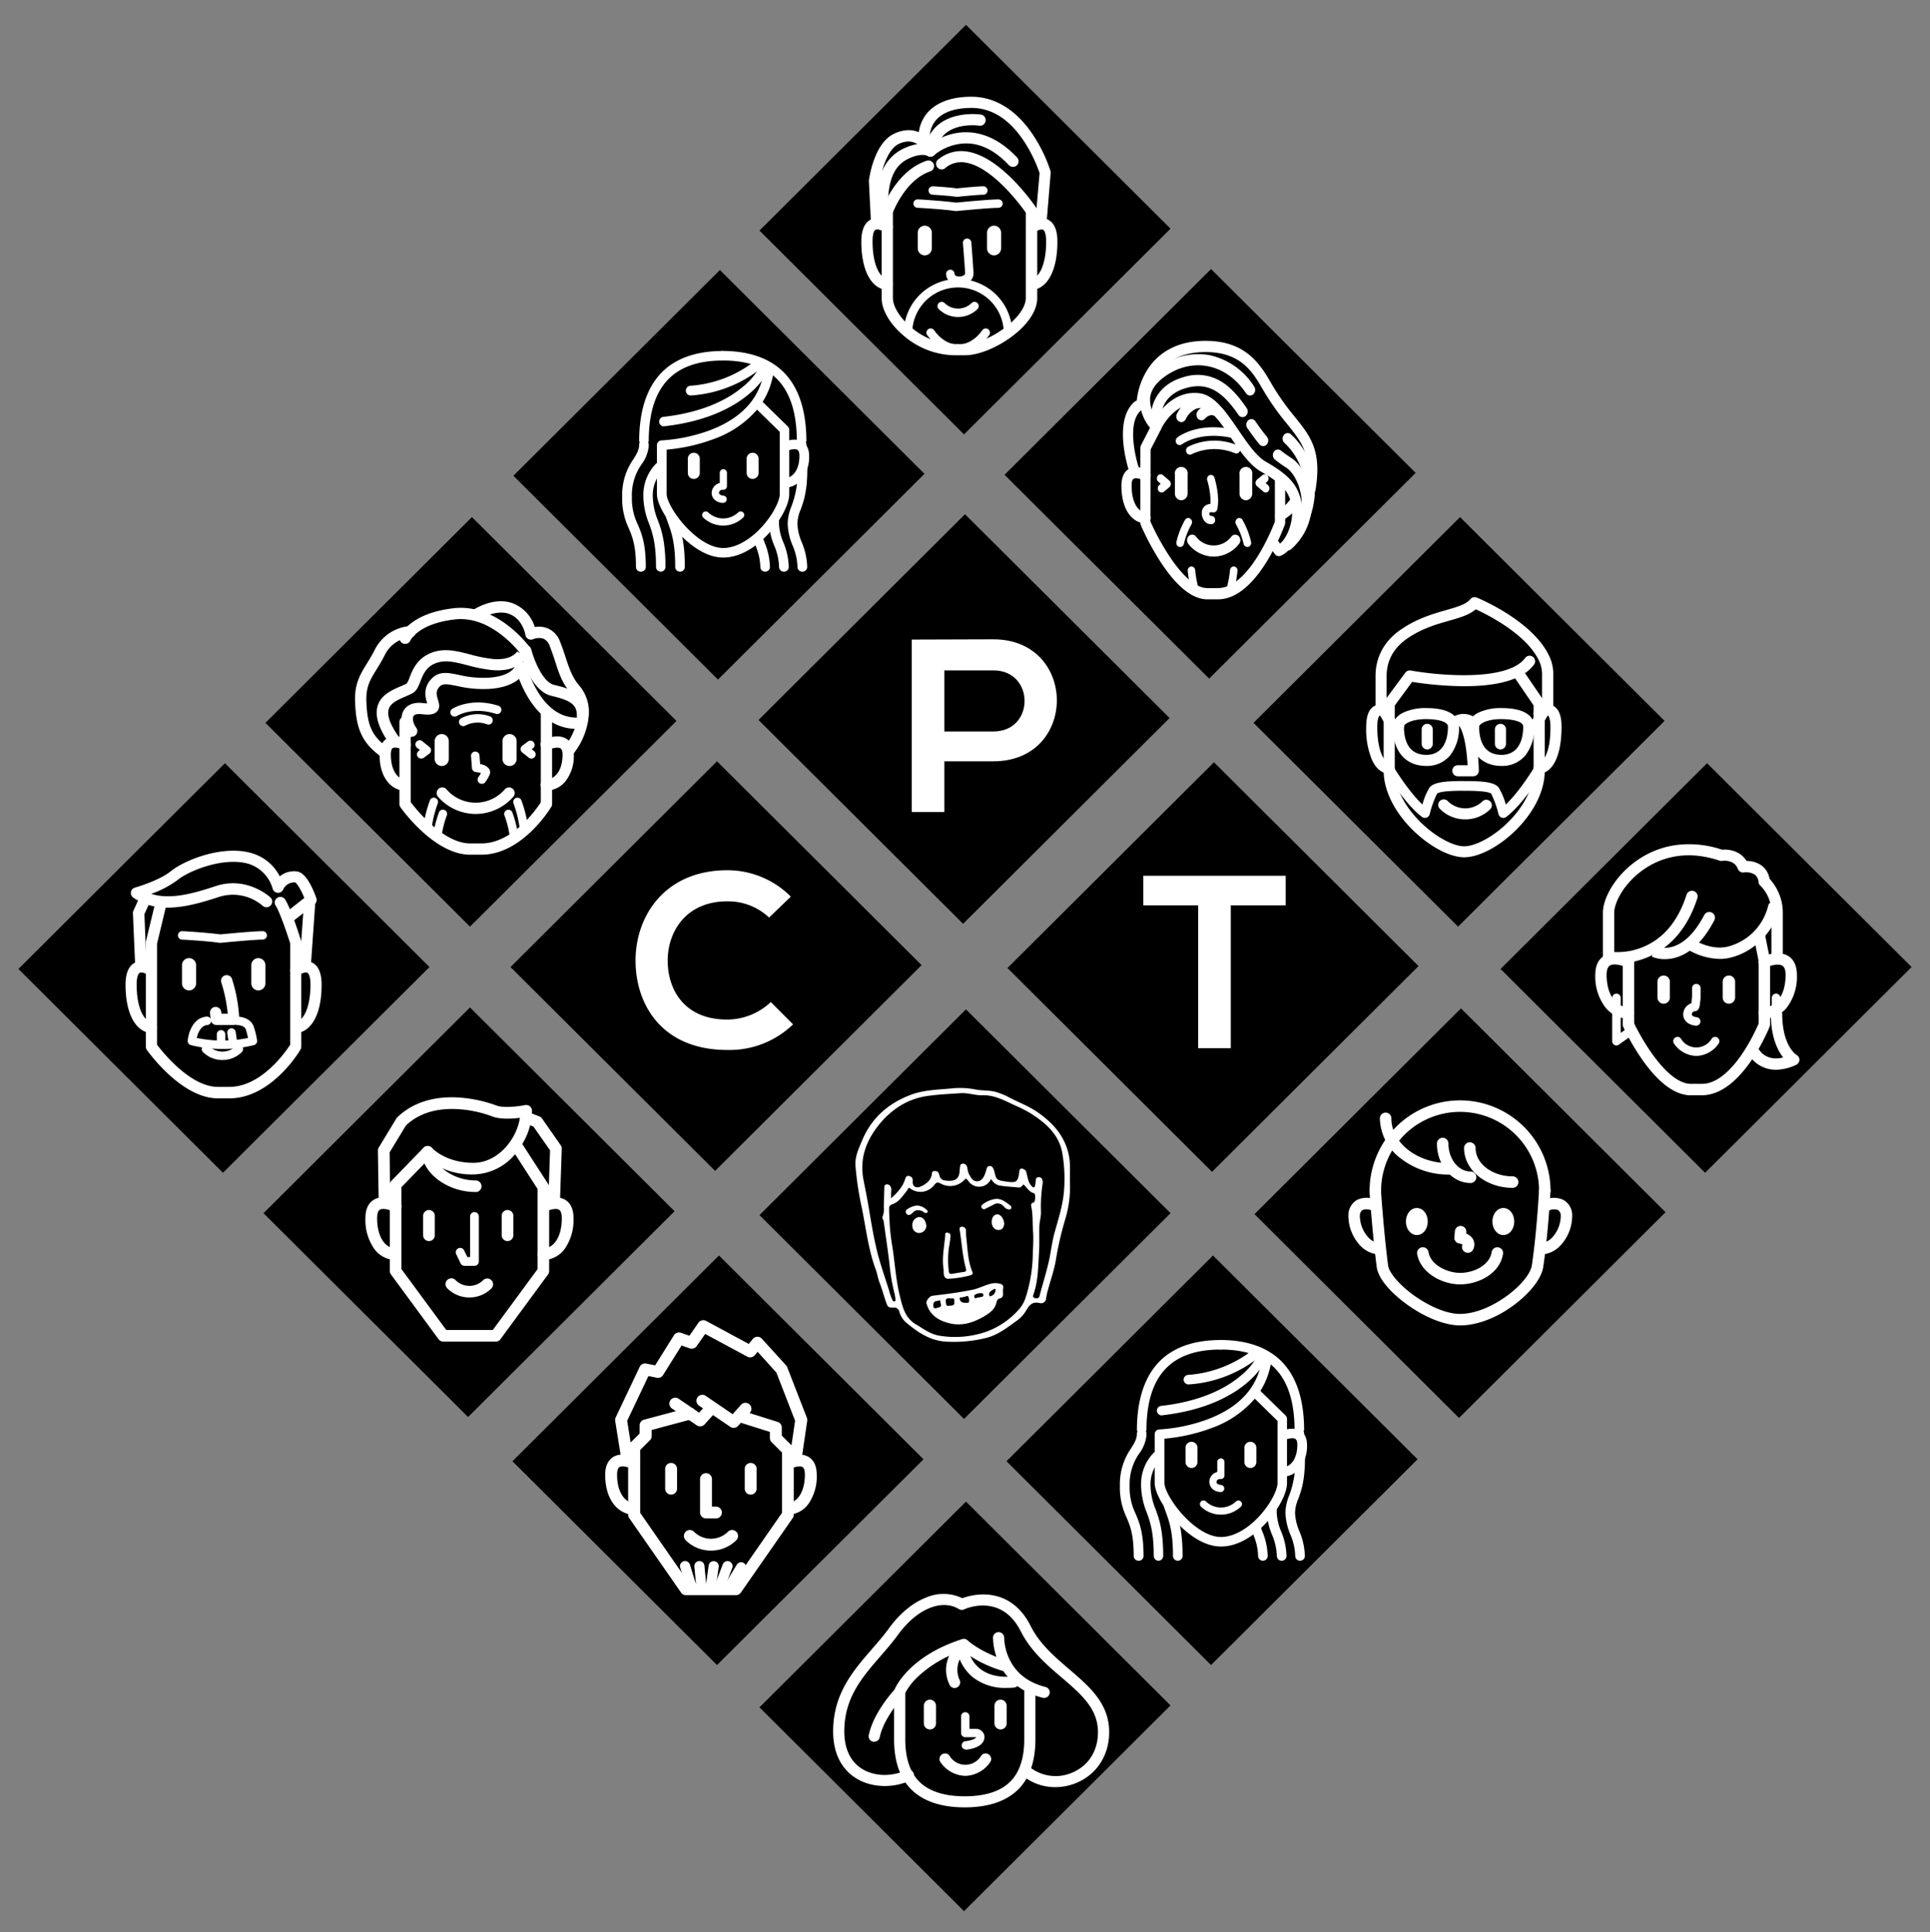 <svg id="Layer_1" data-name="Layer 1" xmlns="http://www.w3.org/2000/svg" viewBox="0 0 595.28 596"><rect x="0" y="0" width="595.28" height="596" fill="#808080" stroke="none"/><defs><style>.cls-1{fill:#fff;}</style></defs><title>CPTv1.2</title><polygon points="361.03 70.54 297.34 134.01 234.25 71.13 297.94 7.66 361.03 70.54"/><path class="cls-1" d="M306.6,78.77a2.17,2.17,0,0,1-2.17-2.17V71.8a2.17,2.17,0,0,1,4.35,0v4.8A2.17,2.17,0,0,1,306.6,78.77Z"/><path class="cls-1" d="M285.23,78.77a2.17,2.17,0,0,1-2.17-2.17V71.8a2.17,2.17,0,0,1,4.35,0v4.8A2.17,2.17,0,0,1,285.23,78.77Z"/><path class="cls-1" d="M295.54,97.79a8.49,8.49,0,0,1-6-2.44,1.3,1.3,0,1,1,1.83-1.85,5.93,5.93,0,0,0,8.29,0,1.3,1.3,0,1,1,1.83,1.85A8.5,8.5,0,0,1,295.54,97.79Z"/><path class="cls-1" d="M295.54,108.88h0c-3.64,0-7-2-9.56-5.51a1.3,1.3,0,0,1,2.13-1.5c2,2.85,4.66,4.41,7.43,4.41h0c2.77,0,5.41-1.57,7.44-4.41a1.3,1.3,0,0,1,2.13,1.5C302.58,106.92,299.18,108.88,295.54,108.88Z"/><path class="cls-1" d="M297.7,109.59h-3.56a24.59,24.59,0,0,1-15.27-5.91c-4.35-3.61-6.94-8-6.94-11.75V65.18a1.73,1.73,0,0,1,.1-.59c.18-.49,4.4-11.93,13.78-15a1.73,1.73,0,1,1,1.1,3.29c-7.07,2.35-10.85,11-11.51,12.67V91.93c0,2.65,2.23,6.22,5.69,9.09a21.06,21.06,0,0,0,13,5.11h3.56c7,0,18.74-8.07,18.74-14.2V65.58c-1.69-2.38-10.36-14.1-18.55-15.42a7.56,7.56,0,0,0-6.12,1.54A1.73,1.73,0,1,1,289.64,49a11,11,0,0,1,8.81-2.22c10.57,1.71,20.75,16.7,21.18,17.34a1.73,1.73,0,0,1,.29,1V91.93C319.91,100.69,305.66,109.59,297.7,109.59Z"/><path class="cls-1" d="M318.18,89.4a1.73,1.73,0,1,1,0-3.46c1.87,0,4.49-3.54,4.49-11.42,0-2.33-.49-3.42-.95-3.66s-1.85.21-2.55.7a1.75,1.75,0,0,1-2.42-.43,1.72,1.72,0,0,1,.42-2.41c.34-.24,3.45-2.33,6.14-.94,1.88,1,2.83,3.24,2.83,6.74C326.15,84.8,322.14,89.4,318.18,89.4Z"/><path class="cls-1" d="M273.66,89.4c-4,0-8-4.6-8-14.89,0-3.5,1-5.77,2.83-6.74,2.7-1.39,5.8.7,6.14.94a1.73,1.73,0,0,1-2,2.83c-.7-.48-2-1-2.55-.7s-.95,1.33-.95,3.66c0,7.88,2.63,11.42,4.49,11.42a1.73,1.73,0,1,1,0,3.46Z"/><path class="cls-1" d="M294.86,65.1l-.2,0c-3.81-.58-11.54-1-11.62-1a1.3,1.3,0,1,1,.15-2.59c.32,0,7.72.45,11.7,1,1.37-.14,10.22-1,13.07-1a1.3,1.3,0,1,1,0,2.6c-2.89,0-12.86,1-13,1Z"/><path class="cls-1" d="M295.12,60.71l-.2,0c-2.36-.36-7.17-.64-7.22-.64a1.3,1.3,0,1,1,.15-2.59c.2,0,4.77.28,7.29.64,1-.11,6.39-.65,8.16-.65a1.3,1.3,0,1,1,0,2.6c-1.78,0-8,.64-8.05.65Z"/><path class="cls-1" d="M270.39,70.79a1.74,1.74,0,0,1-1.73-1.64L268,56a1.73,1.73,0,0,1,0-.3c.06-.47,1.47-11.48,7.77-14.45s10.75.61,12.73,4.54a1.76,1.76,0,0,1-.38,2.13,1.67,1.67,0,0,1-2.07.13c-.25-.11-2-.8-5.36.68-3.67,1.6-7.35,4.92-6.78,17.39a1.73,1.73,0,0,1-1.66,1.81h-.17l.05,1a1.73,1.73,0,0,1-1.65,1.82Zm9.83-27.14a7,7,0,0,0-3,.74c-2.7,1.27-4.33,5.33-5.16,8.52a13.13,13.13,0,0,1,7.2-7.34,14.7,14.7,0,0,1,3.66-1.1A4.88,4.88,0,0,0,280.22,43.65ZM286,48h0Z"/><path class="cls-1" d="M321.07,70.29h-.15a1.73,1.73,0,0,1-1.58-1.88l1.31-15a43.82,43.82,0,0,0-5-10.12c-4.49-6.63-9.86-10-16-10-4.93,0-8.67,1.24-10.8,3.59a8,8,0,0,0-2,6.34,1.74,1.74,0,0,1-3.46.35,11.49,11.49,0,0,1,2.84-9c2-2.16,5.87-4.73,13.38-4.73,7.24,0,13.77,4,18.89,11.59a46.07,46.07,0,0,1,5.5,11.29,1.73,1.73,0,0,1,.07.65L322.8,68.71A1.74,1.74,0,0,1,321.07,70.29Z"/><path class="cls-1" d="M312.43,51.48a1.74,1.74,0,0,1-1.27-.55c-5.08-5.4-10.51-7.55-16.12-6.38a16.25,16.25,0,0,0-6.94,3.31,1.74,1.74,0,0,1-2.89-1.54c.82-5.46,4.15-9.1,9.61-10.51a21.49,21.49,0,0,1,7.72-.47,1.73,1.73,0,1,1-.51,3.43c-.41-.06-7.94-1.07-11.59,3.65a19.47,19.47,0,0,1,3.88-1.25c4.73-1,11.93-.49,19.37,7.4a1.73,1.73,0,0,1-1.27,2.92Z"/><path class="cls-1" d="M295.81,87.9c-2.25,0-3.88-1.33-4-3.31a1.3,1.3,0,0,1,2.6-.18c.06.92,1.34.9,1.6.88.8,0,1.69-.45,1.67-1C297.55,81.69,297,75,297,75a1.3,1.3,0,0,1,2.6-.21c0,.28.55,6.77.66,9.47.08,2-1.7,3.52-4.13,3.66Z"/><path class="cls-1" d="M310.91,104.1a1.3,1.3,0,0,1-1.3-1.3,14.12,14.12,0,0,0-28.25,0,1.3,1.3,0,0,1-2.61,0,16.73,16.73,0,0,1,33.46,0A1.3,1.3,0,0,1,310.91,104.1Z"/><polygon points="285.14 146.17 221.45 209.64 158.35 146.76 222.04 83.3 285.14 146.17"/><path class="cls-1" d="M223.06,172c-6,0-11.31-4.88-14-7.79-3.79-4.16-6.44-9-6.44-11.78V137.33a1.47,1.47,0,0,1,1.43-1.47,52.12,52.12,0,0,0,15-3.16c9.88-3.77,15.48-10,16.65-18.61a1.48,1.48,0,0,1,2.93.4,23.55,23.55,0,0,1-3.41,9.48l.06.05,7.71,7.54a1.47,1.47,0,0,1,.44,1.05v19.81c0,3.07-2.49,7.88-6.2,12C234.69,167.22,229.42,172,223.06,172Zm-17.44-33.27v13.7c0,1.76,2.12,5.9,5.67,9.8,4,4.34,8.24,6.83,11.77,6.83,3.81,0,8.19-2.41,12-6.62,3.53-3.89,5.44-8.06,5.44-10V133.22l-7-6.85a31.56,31.56,0,0,1-13.44,9.1A55.09,55.09,0,0,1,205.62,138.71Z"/><path class="cls-1" d="M232.14,147.75a1.84,1.84,0,0,1-1.85-1.84v-4.52a1.85,1.85,0,0,1,3.69,0v4.52A1.84,1.84,0,0,1,232.14,147.75Z"/><path class="cls-1" d="M214,147.75a1.84,1.84,0,0,1-1.85-1.84v-4.52a1.85,1.85,0,0,1,3.69,0v4.52A1.84,1.84,0,0,1,214,147.75Z"/><path class="cls-1" d="M223.06,162.13a8.8,8.8,0,0,1-6.06-2.37,1.11,1.11,0,1,1,1.52-1.6,6.69,6.69,0,0,0,9.07,0,1.11,1.11,0,1,1,1.52,1.6A8.81,8.81,0,0,1,223.06,162.13Z"/><path class="cls-1" d="M222.95,155.16h-.13c-2.56-.31-3.38-1.92-3.31-3.22A3.22,3.22,0,0,1,222,149v-3.14a1.11,1.11,0,0,1,2.22,0V150a1.11,1.11,0,0,1-1.11,1.1h-.45a1,1,0,0,0-.9.92c0,.66.94.84,1.36.89a1.1,1.1,0,0,1-.13,2.2Z"/><path class="cls-1" d="M242,150.45a1.47,1.47,0,1,1,0-2.94c2.2,0,4.57-2.16,4.57-6.91,0-.65-.1-1.49-.59-1.81-.73-.47-2.44-.07-3.37.35a1.47,1.47,0,0,1-1.24-2.67c.38-.18,3.8-1.68,6.19-.16.89.57,2,1.77,2,4.29a11.29,11.29,0,0,1-2.22,7.21A6.88,6.88,0,0,1,242,150.45Z"/><path class="cls-1" d="M197.64,176.36a1.47,1.47,0,0,1-1.48-1.47c0-6.7-1.15-9.4-2.26-12a21.19,21.19,0,0,1-2-9.61,19.27,19.27,0,0,1,3.48-11.64c1-1.63,1.76-2.8,1.76-4.51a1.46,1.46,0,0,1,.23-.79l-.23-.12c0-10,2.63-17.47,7.8-22.13,4.29-3.85,10.34-5.81,18-5.81a1.47,1.47,0,1,1,0,2.94c-15.38,0-22.85,8.17-22.85,25l-.23.12a1.46,1.46,0,0,1,.23.79v.59h0a11.31,11.31,0,0,1-2.19,5.5,16.51,16.51,0,0,0-3,10.08,18.25,18.25,0,0,0,1.8,8.46c1.17,2.74,2.49,5.85,2.49,13.15A1.47,1.47,0,0,1,197.64,176.36Z"/><path class="cls-1" d="M248.73,137.71l-1.48-.75-1.48.75v-.59a1.46,1.46,0,0,1,.23-.79l-.23-.12c0-16.82-7.48-25-22.85-25a1.47,1.47,0,1,1,0-2.94c7.66,0,13.72,2,18,5.81,5.18,4.65,7.8,12.1,7.8,22.13l-.23.12a1.46,1.46,0,0,1,.23.79Z"/><path class="cls-1" d="M203.82,176.36a1.47,1.47,0,0,1-1.48-1.47c0-7.47-1.16-10.65-2.18-13.45a22.94,22.94,0,0,1-1.73-9,13.84,13.84,0,0,1,3.86-9.35,1.47,1.47,0,0,1,2.05,2.12,11,11,0,0,0-3,7.24,20.22,20.22,0,0,0,1.55,8c1.11,3,2.36,6.47,2.36,14.46A1.47,1.47,0,0,1,203.82,176.36Z"/><path class="cls-1" d="M209.74,176.36a1.47,1.47,0,0,1-1.48-1.47c0-7.47-1.16-10.65-2.18-13.46-.2-.56-.41-1.13-.61-1.72a1.48,1.48,0,0,1,2.81-.92c.18.54.37,1.07.58,1.63,1.11,3,2.36,6.47,2.36,14.46A1.47,1.47,0,0,1,209.74,176.36Z"/><path class="cls-1" d="M247.45,176.36a1.47,1.47,0,0,1-1.48-1.47,18.08,18.08,0,0,0-1.49-6.58,18.82,18.82,0,0,1-1.53-6.74,14.43,14.43,0,0,1,1.14-5.32A29.27,29.27,0,0,0,246,144.72a1.48,1.48,0,0,1,3,0c0,6.84-1.14,10-2.06,12.52a11.59,11.59,0,0,0-1,4.32,16.28,16.28,0,0,0,1.35,5.73,21,21,0,0,1,1.68,7.6A1.47,1.47,0,0,1,247.45,176.36Z"/><path class="cls-1" d="M241.77,176.36a1.47,1.47,0,0,1-1.48-1.47,18.1,18.1,0,0,0-1.49-6.58,18.83,18.83,0,0,1-1.53-6.74c0-.38,0-.74.05-1.09a1.48,1.48,0,0,1,2.94.28c0,.25,0,.53,0,.81a16.29,16.29,0,0,0,1.35,5.73,21,21,0,0,1,1.67,7.6A1.47,1.47,0,0,1,241.77,176.36Z"/><path class="cls-1" d="M236,176.36a1.47,1.47,0,0,1-1.48-1.47,18.1,18.1,0,0,0-1.49-6.58c-.23-.63-.47-1.28-.69-1.95a1.48,1.48,0,0,1,2.81-.91c.2.61.42,1.21.65,1.84a21,21,0,0,1,1.67,7.59A1.47,1.47,0,0,1,236,176.36Z"/><path class="cls-1" d="M204.77,131.53a1.47,1.47,0,0,1-.16-2.93c12.94-1.46,20.46-5.84,24.49-9.26a20.16,20.16,0,0,0,5.68-7.09,1.48,1.48,0,0,1,2.77,1c-.06.16-1.53,4-6.35,8.14-4.35,3.74-12.43,8.54-26.25,10.1Z"/><path class="cls-1" d="M213.08,122A1.47,1.47,0,0,1,213,119a36.5,36.5,0,0,0,20.16-7.9,1.47,1.47,0,0,1,2,2.18A38.82,38.82,0,0,1,213.18,122Z"/><polygon points="208.65 222.4 144.96 285.86 81.87 222.99 145.56 159.52 208.65 222.4"/><path class="cls-1" d="M157.17,236.3a2.18,2.18,0,0,1-2.18-2.17v-5.5a2.18,2.18,0,0,1,4.36,0v5.5A2.18,2.18,0,0,1,157.17,236.3Z"/><path class="cls-1" d="M136.25,236.3a2.18,2.18,0,0,1-2.18-2.17v-5.5a2.18,2.18,0,0,1,4.36,0v5.5A2.18,2.18,0,0,1,136.25,236.3Z"/><path class="cls-1" d="M146.71,251.1a15.55,15.55,0,0,1-11.59-5.28,1.74,1.74,0,0,1,2.59-2.33,11.88,11.88,0,0,0,18,0,1.74,1.74,0,0,1,2.59,2.33A15.55,15.55,0,0,1,146.71,251.1Z"/><path class="cls-1" d="M148.46,263.66H145c-11,0-21.06-14-21.48-14.64a1.73,1.73,0,0,1-.32-1V222.74a1.74,1.74,0,0,1,3.49,0v24.71c1.71,2.27,10.05,12.73,18.31,12.73h3.49c9.6,0,16.91-10.5,18.31-12.66V220.08a1.74,1.74,0,0,1,3.49,0V248a1.73,1.73,0,0,1-.24.89C169.65,249.51,161.07,263.66,148.46,263.66Z"/><path class="cls-1" d="M168.51,243.9a1.74,1.74,0,1,1,0-3.48c2.41,0,5-2.38,5-7.62,0-.7-.11-1.61-.62-1.93-.79-.51-2.66-.06-3.67.4a1.74,1.74,0,0,1-1.46-3.16c.43-.2,4.3-1.9,7-.17,1,.65,2.23,2,2.23,4.86a12.69,12.69,0,0,1-2.5,8.11A7.77,7.77,0,0,1,168.51,243.9Z"/><path class="cls-1" d="M124.92,243.9c-3.78,0-7.85-3.47-7.85-11.09,0-3,1.23-4.34,2.26-5,2.56-1.56,6,.11,6.39.31a1.74,1.74,0,1,1-1.59,3.09c-.85-.43-2.36-.82-3-.44-.37.23-.58,1-.58,2,0,5,2.19,7.62,4.36,7.62a1.74,1.74,0,1,1,0,3.48Z"/><path class="cls-1" d="M131.92,256.13h-.19a1.3,1.3,0,0,1-1.11-1.47,37.61,37.61,0,0,1,2.05-7.93,1.31,1.31,0,0,1,2.4,1,35.64,35.64,0,0,0-1.87,7.27A1.31,1.31,0,0,1,131.92,256.13Z"/><path class="cls-1" d="M134.95,258.89h-.19a1.3,1.3,0,0,1-1.11-1.47,33,33,0,0,1,1.81-7,1.31,1.31,0,0,1,2.4,1,31,31,0,0,0-1.63,6.32A1.31,1.31,0,0,1,134.95,258.89Z"/><path class="cls-1" d="M161.51,256.13a1.31,1.31,0,0,1-1.29-1.12,35.63,35.63,0,0,0-1.87-7.27,1.31,1.31,0,0,1,2.4-1,37.61,37.61,0,0,1,2.05,7.93,1.3,1.3,0,0,1-1.11,1.47Z"/><path class="cls-1" d="M158.48,258.89a1.31,1.31,0,0,1-1.29-1.12,30.94,30.94,0,0,0-1.63-6.32,1.31,1.31,0,0,1,2.4-1,33,33,0,0,1,1.81,7,1.3,1.3,0,0,1-1.11,1.47Z"/><path class="cls-1" d="M148.6,241.8a1.3,1.3,0,0,1-1-2.12,8.16,8.16,0,0,0,.73-1.2,7.55,7.55,0,0,0-1.56-.31,1.31,1.31,0,0,1-1.2-1.2l-.29-3.77a1.31,1.31,0,0,1,2.61-.2l.21,2.72a4.09,4.09,0,0,1,2.79,1.5A1.88,1.88,0,0,1,151,239a11.16,11.16,0,0,1-1.34,2.31A1.31,1.31,0,0,1,148.6,241.8Zm.1-3.14h0Z"/><path class="cls-1" d="M126.95,227.3a1.74,1.74,0,0,1-1.42-.73c-1.48-2.06-2.36-5.16-1-7.44.61-1,2.19-2.69,5.9-2.25.58.07,1,.1,1.31.1l0-.09c-.47-1.55-1.35-4.42,1.13-7.25s5.34-2.11,8.78-1.42a32.24,32.24,0,0,0,9.19.83c7.43-.53,8.18-3.84,8.21-4v.05l3.46.47c0,.25-1,6.19-11.41,6.93a35.19,35.19,0,0,1-10.14-.89c-3.33-.67-4.49-.8-5.46.3-1.12,1.28-.91,2.34-.42,3.95.33,1.07.74,2.41-.21,3.53s-2.61,1.18-4.82.92c-.75-.09-2.08-.13-2.49.57s-.19,2.21.84,3.65a1.74,1.74,0,0,1-1.42,2.75Z"/><path class="cls-1" d="M177.44,224.84h0c-5.73-.13-10.74-3.44-14.49-9.56a35.56,35.56,0,0,1-3.87-9,1.74,1.74,0,0,1,3.38-.84h0c0,.16,4.06,15.66,15.06,15.92a1.74,1.74,0,0,1,0,3.47Z"/><path class="cls-1" d="M121.35,229.91a1.74,1.74,0,0,1-1.44-.76c-3.18-4.65-4.31-8.36-3.44-11.33,1-3.53,4.56-5,7.13-6.12.68-.29,1.33-.57,1.84-.84a7.78,7.78,0,0,0,.89-1.86c.89-2.29,2.24-5.74,6.4-7.49s8.06-.71,12.25.37a45.76,45.76,0,0,0,6.91,1.39c5.86.58,7.53-2.17,7.6-2.29l0,0,3.1,1.6c-.11.2-2.67,4.95-11,4.11a49.22,49.22,0,0,1-7.43-1.48c-3.92-1-7-1.8-10-.53-2.79,1.17-3.7,3.49-4.5,5.54-.59,1.52-1.15,2.95-2.47,3.65-.65.35-1.37.65-2.14,1-2.15.91-4.58,1.95-5.16,3.9s.48,4.76,3,8.4a1.74,1.74,0,0,1-1.44,2.72Z"/><path class="cls-1" d="M162,202.46a1.74,1.74,0,0,1-1.41-.72h0c-.09-.12-8.84-12-20.3-10.65-11.3,1.3-13.67,6.41-13.7,6.46a1.74,1.74,0,0,1-3.23-1.3c.12-.29,3-7.06,16.53-8.61S163,199.15,163.42,199.7a1.74,1.74,0,0,1-1.41,2.75Z"/><path class="cls-1" d="M118.44,233.67a1.74,1.74,0,0,1-1-.33c-6.26-4.48-7.61-9.33-7.92-16.73-.23-5.64,1.57-8.56,3.65-11.93.79-1.28,1.6-2.6,2.42-4.23a13.3,13.3,0,0,1,10.75-7.31,1.74,1.74,0,1,1,.16,3.47,9.79,9.79,0,0,0-7.79,5.4c-.89,1.77-1.78,3.22-2.57,4.5-2,3.24-3.32,5.38-3.13,10,.27,6.57,1.31,10.35,6.47,14a1.74,1.74,0,0,1-1,3.15Z"/><path class="cls-1" d="M175.55,233.17a1.74,1.74,0,0,1-1.39-2.79c5.06-6.65,4.86-13.33,2-16.48s-3.83-6.45-5-10.09c-.48-1.47-1-3-1.61-4.54a3.7,3.7,0,0,0-1.94-2.24,4.58,4.58,0,0,0-3.13.14,1.74,1.74,0,0,1-2.44-1.33c0-.19-.82-4.89-5-6.45s-9.25,1.73-9.3,1.76a1.74,1.74,0,0,1-2-2.86c.26-.18,6.49-4.4,12.5-2.15a11.52,11.52,0,0,1,6.72,7.3,7.28,7.28,0,0,1,3.89.36,7.05,7.05,0,0,1,3.91,4.19c.67,1.66,1.18,3.23,1.68,4.75,1.13,3.42,2.11,6.38,4.32,8.86a12.53,12.53,0,0,1,2.81,9.4,21.92,21.92,0,0,1-4.68,11.48A1.74,1.74,0,0,1,175.55,233.17Z"/><path class="cls-1" d="M179.62,223.54h-.17a1.74,1.74,0,0,1-1.57-1.89c.41-4.26-1.7-5.53-7.82-7-6.37-1.5-9.26-12.21-9.57-13.43a1.74,1.74,0,0,1,3.38-.85h0c.65,2.55,3.34,10,7,10.9,2.71.64,5.52,1.39,7.53,2.94,2.32,1.78,3.29,4.32,3,7.75A1.74,1.74,0,0,1,179.62,223.54Z"/><path class="cls-1" d="M129.93,234a1.3,1.3,0,0,1-.79-2.35l.38-.29-.7-.55a1.31,1.31,0,1,1,1.62-2l2,1.6a1.3,1.3,0,0,1,0,2.07l-1.74,1.3A1.31,1.31,0,0,1,129.93,234Z"/><path class="cls-1" d="M163.89,234a1.3,1.3,0,0,1-.81-.28l-2-1.6a1.3,1.3,0,0,1,0-2.07l1.74-1.3a1.3,1.3,0,1,1,1.57,2.09l-.38.29.7.55a1.3,1.3,0,0,1-.81,2.33Z"/><path class="cls-1" d="M142.89,224a1.3,1.3,0,0,1-.7-2.41,10.92,10.92,0,0,1,8.89-.62,1.3,1.3,0,1,1-.8,2.48,8.34,8.34,0,0,0-6.68.34A1.3,1.3,0,0,1,142.89,224Z"/><path class="cls-1" d="M140.22,221.06a1.3,1.3,0,0,1-.71-2.4c.23-.15,5.84-3.64,14.24-.94a1.3,1.3,0,1,1-.8,2.48c-7.17-2.3-11.84.54-12,.66A1.31,1.31,0,0,1,140.22,221.06Z"/><polygon points="132.46 298.32 68.77 361.79 5.68 298.91 69.37 235.44 132.46 298.32"/><path class="cls-1" d="M79.68,305.53a2.17,2.17,0,0,1-2.17-2.17v-5.62a2.17,2.17,0,0,1,4.35,0v5.62A2.17,2.17,0,0,1,79.68,305.53Z"/><path class="cls-1" d="M58.3,305.53a2.17,2.17,0,0,1-2.17-2.17v-5.62a2.17,2.17,0,0,1,4.35,0v5.62A2.17,2.17,0,0,1,58.3,305.53Z"/><path class="cls-1" d="M68.61,327a8.5,8.5,0,0,1-6-2.44,1.3,1.3,0,1,1,1.84-1.85,5.93,5.93,0,0,0,8.3,0,1.3,1.3,0,0,1,1.83,1.85A8.5,8.5,0,0,1,68.61,327Z"/><path class="cls-1" d="M70.77,338.83H67.21c-11.24,0-21.48-14.33-21.91-14.94a1.73,1.73,0,0,1-.32-1v-32a1.72,1.72,0,0,1,0-.4l3-12.35a1.74,1.74,0,0,1,3.38.81l-2.92,12.15v31.19c1.73,2.3,10.28,13,18.75,13h3.56c9.82,0,17.32-10.77,18.75-13V291c-.89-2.83-3.23-9.78-4.54-11.73a1.74,1.74,0,0,1,2.89-1.92c1.87,2.79,4.72,11.85,5,12.88a1.73,1.73,0,0,1,.08.51v32.11a1.73,1.73,0,0,1-.24.88C92.39,324.39,83.64,338.83,70.77,338.83Z"/><path class="cls-1" d="M91.26,318.63a1.73,1.73,0,1,1,0-3.47c1.87,0,4.5-3.55,4.5-11.43,0-2.33-.49-3.42-1-3.66s-1.85.21-2.55.7a1.75,1.75,0,0,1-2.42-.43,1.73,1.73,0,0,1,.42-2.41c.35-.24,3.45-2.33,6.15-.94,1.88,1,2.83,3.24,2.83,6.74C99.23,314,95.23,318.63,91.26,318.63Z"/><path class="cls-1" d="M46.72,318.63c-4,0-8-4.61-8-14.89,0-3.5,1-5.77,2.83-6.74,2.7-1.39,5.8.7,6.15.94a1.74,1.74,0,0,1-2,2.84c-.7-.48-2-1-2.55-.7s-1,1.33-1,3.66c0,7.88,2.63,11.43,4.5,11.43a1.73,1.73,0,1,1,0,3.47Z"/><path class="cls-1" d="M67.93,290.85l-.2,0c-3.81-.58-11.55-1-11.62-1a1.3,1.3,0,1,1,.15-2.6c.32,0,7.73.45,11.7,1,1.37-.14,10.22-1,13.07-1a1.3,1.3,0,1,1,0,2.6c-2.89,0-12.87,1-13,1Z"/><path class="cls-1" d="M68.53,323.59a39,39,0,0,1-9.64-1.18,1.3,1.3,0,0,1-1-1.38c0-.28.69-7,5.84-7.42a1.3,1.3,0,1,1,.23,2.59c-2.06.18-2.93,2.53-3.27,4a39.38,39.38,0,0,0,15.81,0c-.13-.64-.34-1.53-.65-2.56-.42-1.36-2.5-1.4-2.52-1.4a1.3,1.3,0,0,1,0-2.6c1.49,0,4.22.68,5,3.24A24.93,24.93,0,0,1,79.3,321a1.3,1.3,0,0,1-.94,1.39A38.73,38.73,0,0,1,68.53,323.59Z"/><path class="cls-1" d="M72.08,316.19H66.72A1.74,1.74,0,0,1,65,314.63l-.22-2.14a1.74,1.74,0,0,1,3.46-.36l.06.59h1.94a46.27,46.27,0,0,0-2-9.69,1.74,1.74,0,0,1,3.29-1.12,47.83,47.83,0,0,1,2.27,12.49,1.74,1.74,0,0,1-1.74,1.79Z"/><path class="cls-1" d="M71.84,322.82a1.3,1.3,0,0,1-1.29-1.11l-.44-3a1.3,1.3,0,0,1,2.58-.38l.44,3a1.3,1.3,0,0,1-1.1,1.48Z"/><path class="cls-1" d="M68.17,322.71a1.3,1.3,0,0,1-1.3-1.3v-2.33a1.3,1.3,0,0,1,2.61,0v2.33A1.3,1.3,0,0,1,68.17,322.71Z"/><path class="cls-1" d="M89.1,284.68a1.73,1.73,0,0,1-1.07-3.1L93.86,277c-.93-2.33-2.19-4.48-2.85-4.79a3.74,3.74,0,0,0-3.64,2.13,1.71,1.71,0,0,1-1.73,1.07,1.75,1.75,0,0,1-1.57-1.34,11.22,11.22,0,0,0-6.89-7.42c-7.53-2.59-18.74,1.81-22.38,4.8a31.2,31.2,0,0,1-8.15,4.29c5.9,1.88,13-.11,19.86-2.39,9.55-3.17,16.58,3.21,16.88,3.48A1.74,1.74,0,0,1,81,279.41a14.11,14.11,0,0,0-13.41-2.74c-9.14,3-18.71,5.55-26.48.23a1.73,1.73,0,0,1,.51-3.09c.07,0,7.49-2.16,11-5,4.39-3.6,16.75-8.49,25.72-5.4a14.19,14.19,0,0,1,7.95,6.92,7,7,0,0,1,5-1.54c1.69.1,3.19,1.55,4.71,4.55a32.32,32.32,0,0,1,1.58,3.72A1.73,1.73,0,0,1,97,279l-6.83,5.33A1.74,1.74,0,0,1,89.1,284.68ZM91,272.23Z"/><path class="cls-1" d="M43.45,300a1.74,1.74,0,0,1-1.74-1.66L41,281.73a1.73,1.73,0,0,1,.15-.78l2-4.41A1.74,1.74,0,0,1,46.37,278l-1.83,4,.65,16.21a1.74,1.74,0,0,1-1.67,1.8Z"/><path class="cls-1" d="M94.15,299.51H94a1.74,1.74,0,0,1-1.61-1.85l1.34-18.83a1.74,1.74,0,0,1,3.47.24L95.88,297.9A1.74,1.74,0,0,1,94.15,299.51Z"/><polygon points="589.6 298.32 525.91 361.79 462.82 298.91 526.51 235.44 589.6 298.32"/><path class="cls-1" d="M524.88,337.88h-4.08a1.76,1.76,0,0,1-.54-.08c-4.39-.58-8.95-4.17-13.58-10.68a71.21,71.21,0,0,1-6-10.31,1.74,1.74,0,0,1-.16-.73V296a1.76,1.76,0,0,1,3.51,0v19.67c2.61,5.52,10.36,18.69,17.53,18.69h3.35c5.06,0,9.54-5,12.4-9.21a57.88,57.88,0,0,0,5.13-9.44V295.88a1.76,1.76,0,0,1,3.51,0v20.19a1.74,1.74,0,0,1-.12.64C545.45,317.59,537.24,337.88,524.88,337.88Z"/><path class="cls-1" d="M533.26,309.63a1.91,1.91,0,0,1-1.92-1.91v-5a1.92,1.92,0,0,1,3.83,0v5A1.91,1.91,0,0,1,533.26,309.63Z"/><path class="cls-1" d="M513.14,309.63a1.91,1.91,0,0,1-1.92-1.91v-5a1.92,1.92,0,0,1,3.83,0v5A1.91,1.91,0,0,1,513.14,309.63Z"/><path class="cls-1" d="M523.2,325.74h0a8.6,8.6,0,0,1-6.93-3.88,1.32,1.32,0,0,1,2.13-1.54,5.52,5.52,0,0,0,9.61,0,1.32,1.32,0,0,1,2.13,1.54A8.6,8.6,0,0,1,523.2,325.74Z"/><path class="cls-1" d="M523.07,316.39h-.16c-2.9-.35-3.83-2.19-3.74-3.66a3.67,3.67,0,0,1,2.52-3.24c.08-.55.15-1.41.2-2.22v-2.55a1.32,1.32,0,0,1,2.63,0v2.58s0,0,0,.07,0,.88-.13,1.73c-.05.53-.11.95-.17,1.27-.26,1.31-1,1.58-1.51,1.58a1,1,0,0,0-.9.93c0,.65,1,.84,1.43.9a1.31,1.31,0,0,1-.15,2.62Z"/><path class="cls-1" d="M498.94,297.22a14.72,14.72,0,0,1-1.75-.09,1.75,1.75,0,1,1,.45-3.47,20.21,20.21,0,0,0,9-1.47c6.43-2.6,11-8.09,13.6-16.33a1.76,1.76,0,0,1,3.35,1c-3.67,11.66-10.62,16.55-15.81,18.6A24.52,24.52,0,0,1,498.94,297.22Z"/><path class="cls-1" d="M513.46,295.88a9.83,9.83,0,0,1-4-.78l1.51-3.16h0c.32.14,7.87,3.36,14.68-9.67a1.75,1.75,0,0,1,3.11,1.62c-3.46,6.62-7.69,10.55-12.56,11.68A12.06,12.06,0,0,1,513.46,295.88Z"/><path class="cls-1" d="M530.4,295.81a20,20,0,0,1-9.84-2.91,1.75,1.75,0,1,1,1.91-2.94h0c.05,0,5.24,3.31,10.37,2.07a17.17,17.17,0,0,0,12.53-12.63,1.76,1.76,0,0,1,3.45.66c-1.18,6.1-6.76,13.33-15.14,15.37A13.87,13.87,0,0,1,530.4,295.81Z"/><path class="cls-1" d="M544.16,298a1.75,1.75,0,0,1-1.72-1.41L541,289.27a1.76,1.76,0,0,1,3.44-.69l1.47,7.31a1.76,1.76,0,0,1-1.72,2.09Z"/><path class="cls-1" d="M544.11,314.24a1.75,1.75,0,1,1,0-3.5c3.19,0,6.63-3.14,6.63-10,0-1.47-.33-2.42-1-2.83-1.23-.78-3.84,0-4.91.48a1.75,1.75,0,0,1-1.49-3.17c.51-.24,5.09-2.29,8.28-.27,1.19.75,2.61,2.37,2.61,5.79a15.72,15.72,0,0,1-3,9.94A9.2,9.2,0,0,1,544.11,314.24Z"/><path class="cls-1" d="M502.19,314.24a9.2,9.2,0,0,1-7.14-3.61,15.72,15.72,0,0,1-3-9.94c0-3.42,1.42-5,2.61-5.79,3.19-2,7.76,0,8.28.27a1.75,1.75,0,1,1-1.49,3.17c-1.07-.5-3.68-1.26-4.91-.48-.65.41-1,1.37-1,2.83,0,6.9,3.44,10,6.63,10a1.75,1.75,0,1,1,0,3.5Z"/><path class="cls-1" d="M496.16,297.57a1.75,1.75,0,0,1-1.76-1.75v-14.3c0-4.26,3.52-11.09,10.24-15.9a27.52,27.52,0,0,1,11.62-4.83,31.33,31.33,0,0,1,14.86,1.32c2.11-.19,5.69.37,7.58,3.49a7.85,7.85,0,0,1,4.67,1.42,6.44,6.44,0,0,1,2.42,4.06,15.53,15.53,0,0,1,4.09,10.84v12.73a1.76,1.76,0,0,1-3.51,0V281.91a11.65,11.65,0,0,0-3.37-8.66,1.72,1.72,0,0,1-.61-1.13,3.16,3.16,0,0,0-1.13-2.3,5,5,0,0,0-3.35-.68A1.75,1.75,0,0,1,536,268c-1.12-2.87-4.43-2.48-4.81-2.43a1.72,1.72,0,0,1-.82-.07c-11-3.71-19-.46-23.7,2.92-6.06,4.34-8.78,10.25-8.78,13.06v14.3A1.75,1.75,0,0,1,496.16,297.57Z"/><path class="cls-1" d="M547.81,316.83a1.31,1.31,0,0,1-1.32-1.31v-7.8a1.32,1.32,0,0,1,2.63,0v7.8A1.31,1.31,0,0,1,547.81,316.83Z"/><path class="cls-1" d="M498.58,322.52a1.32,1.32,0,0,1-1.32-1.32l0-5.68v-7.79a1.32,1.32,0,0,1,2.63,0v10.91l1.85-1.33a1.31,1.31,0,1,1,1.54,2.13l-4,2.84A1.32,1.32,0,0,1,498.58,322.52Z"/><path class="cls-1" d="M547.79,330a9.71,9.71,0,0,1-5.21-1.44,9.55,9.55,0,0,1-3.46-3.72,1.75,1.75,0,0,1,3.17-1.5c.24.49,2.27,4.2,7.7,2.88-1.74-2.23-3.8-6.38-3.8-13.5a1.76,1.76,0,0,1,3.51,0c0,9.66,4.09,12.5,4.41,12.71A1.71,1.71,0,0,1,555,327a1.75,1.75,0,0,1-1.06,1.52A15,15,0,0,1,547.79,330Z"/><polygon points="513.71 373.95 450.02 437.42 386.93 374.54 450.62 311.07 513.71 373.95"/><polygon points="361.03 526.1 297.34 589.57 234.25 526.69 297.94 463.22 361.03 526.1"/><path class="cls-1" d="M297.53,557.55c-7.45,0-13.09-2-16.76-5.83-3.34-3.52-5-8.62-5-15.14V521.88a1.71,1.71,0,0,1,.12-.64c.17-.42,4.29-10.28,20.86-15.59a1.72,1.72,0,0,1,1.73.41s3.88,3.68,12.16,6.22a1.71,1.71,0,1,1-1,3.28,38.26,38.26,0,0,1-12.74-6.34,36.12,36.12,0,0,0-14.12,8.33,19.09,19.09,0,0,0-3.56,4.71v14.32c0,5.62,1.38,9.92,4.09,12.79,3,3.16,7.79,4.76,14.26,4.76s11.27-1.6,14.26-4.76c2.72-2.87,4.09-7.17,4.09-12.79V521.88a1.72,1.72,0,0,1,3.44,0v14.69c0,6.52-1.69,11.62-5,15.14C310.62,555.59,305,557.55,297.53,557.55Z"/><path class="cls-1" d="M325.5,551.31a15.82,15.82,0,0,1-10.23-3.66,1.72,1.72,0,1,1,2.22-2.62,12.87,12.87,0,0,0,13.67,1.6c4.76-2.2,7.49-6.67,7.49-12.28,0-7.27-5.18-11.7-11.17-16.84-4.7-4-9.57-8.2-12.64-14.28-6-11.87-17-7-17.45-6.76a1.73,1.73,0,0,1-1.62-.09c-2.52-1.52-5.58-1.66-8.84-.4-3.57,1.38-7,4.27-10,8.38-1.63,2.25-3.5,4.4-5.31,6.49-5.77,6.65-11.21,12.93-11.21,23.26,0,5.27,1.85,9.25,5.36,11.49,3.74,2.39,9.09,2.6,13.63.52a1.72,1.72,0,1,1,1.44,3.12c-5.57,2.55-12.21,2.25-16.92-.75-3.17-2-6.95-6.16-6.95-14.37,0-11.61,6.13-18.67,12.05-25.5,1.84-2.12,3.58-4.13,5.13-6.26,3.37-4.64,7.37-7.95,11.56-9.57a13.48,13.48,0,0,1,11.09.23,19.12,19.12,0,0,1,7.25-1.14c4.17.19,10,2,13.88,9.8,2.76,5.47,7.36,9.41,11.81,13.22,6.36,5.45,12.37,10.6,12.37,19.44,0,6.89-3.55,12.65-9.49,15.39A17,17,0,0,1,325.5,551.31Z"/><path class="cls-1" d="M322,523.78a1.73,1.73,0,0,1-.43-.05c-8-2-11.76-7-13.48-10.74a19.67,19.67,0,0,1-1.81-7.81,1.72,1.72,0,0,1,3.44.06,16.54,16.54,0,0,0,1.56,6.45c2.07,4.42,5.82,7.36,11.15,8.71a1.71,1.71,0,0,1-.42,3.38Z"/><path class="cls-1" d="M308.61,533.51a1.87,1.87,0,0,1-1.88-1.87v-5.43a1.88,1.88,0,0,1,3.76,0v5.43A1.87,1.87,0,0,1,308.61,533.51Z"/><path class="cls-1" d="M286.82,533.51a1.87,1.87,0,0,1-1.88-1.87v-5.43a1.88,1.88,0,0,1,3.76,0v5.43A1.87,1.87,0,0,1,286.82,533.51Z"/><path class="cls-1" d="M297.71,547.83A9.6,9.6,0,0,1,290,543.5a1.72,1.72,0,0,1,2.78-2,5.68,5.68,0,0,0,9.92,0,1.72,1.72,0,0,1,2.78,2A9.6,9.6,0,0,1,297.71,547.83Z"/><path class="cls-1" d="M297.83,539.71a1.29,1.29,0,0,1-.14-2.56c2.64-.3,3.34-1.05,3.39-1.25a.1.1,0,0,0-.07,0h-3.29a1.29,1.29,0,0,1-1.29-1.29v-5.13a1.29,1.29,0,0,1,2.58,0v3.84h2a2.63,2.63,0,0,1,2.65,2.45c0,.77-.24,3.35-5.68,4Z"/><path class="cls-1" d="M269.64,537.3a1.73,1.73,0,0,1-.34,0,1.71,1.71,0,0,1-1.35-2c1.37-6.82,7.47-13.54,7.73-13.82a1.72,1.72,0,0,1,2.54,2.31h0c-.06.06-5.72,6.31-6.89,12.18A1.72,1.72,0,0,1,269.64,537.3Z"/><path class="cls-1" d="M310.49,520.69a16,16,0,0,1-10.63-3.44,14.38,14.38,0,0,1-4.84-9.08,1.72,1.72,0,0,1,3.43-.29c0,.43,1.11,10.41,14,9.3a1.71,1.71,0,1,1,.3,3.42Q311.61,520.69,310.49,520.69Z"/><path class="cls-1" d="M294.44,520.74a1.72,1.72,0,0,1-1.56-1c-3.2-6.71,1.68-11.85,1.89-12.07a1.72,1.72,0,0,1,2.48,2.38,7.53,7.53,0,0,0-1.26,8.22,1.72,1.72,0,0,1-1.55,2.45Z"/><polygon points="437.22 450.17 373.53 513.64 310.44 450.77 374.13 387.3 437.22 450.17"/><path class="cls-1" d="M376.59,477.08c-6,0-11.31-4.88-14-7.79-3.79-4.16-6.44-9-6.44-11.78V442.43a1.47,1.47,0,0,1,1.43-1.47,52.12,52.12,0,0,0,15-3.16c9.88-3.77,15.48-10,16.65-18.61a1.48,1.48,0,0,1,2.93.4,23.55,23.55,0,0,1-3.41,9.48l.06.05,7.71,7.54a1.47,1.47,0,0,1,.44,1.05v19.81c0,3.07-2.49,7.88-6.2,12C388.21,472.32,382.95,477.08,376.59,477.08Zm-17.44-33.27v13.7c0,1.76,2.12,5.9,5.67,9.8,4,4.34,8.24,6.83,11.77,6.83,3.81,0,8.19-2.41,12-6.62,3.53-3.89,5.44-8.06,5.44-10V438.32l-7-6.85a31.56,31.56,0,0,1-13.44,9.1A55.09,55.09,0,0,1,359.15,443.81Z"/><path class="cls-1" d="M385.67,452.85a1.84,1.84,0,0,1-1.85-1.84v-4.52a1.85,1.85,0,0,1,3.69,0V451A1.84,1.84,0,0,1,385.67,452.85Z"/><path class="cls-1" d="M367.51,452.85a1.84,1.84,0,0,1-1.85-1.84v-4.52a1.85,1.85,0,0,1,3.69,0V451A1.84,1.84,0,0,1,367.51,452.85Z"/><path class="cls-1" d="M376.59,467.24a8.8,8.8,0,0,1-6.06-2.37,1.11,1.11,0,1,1,1.52-1.6,6.69,6.69,0,0,0,9.07,0,1.11,1.11,0,1,1,1.52,1.6A8.81,8.81,0,0,1,376.59,467.24Z"/><path class="cls-1" d="M376.47,460.27h-.13C373.77,460,373,458.34,373,457a3.22,3.22,0,0,1,2.45-2.92V451a1.11,1.11,0,0,1,2.22,0v4.17a1.11,1.11,0,0,1-1.11,1.1h-.45a1,1,0,0,0-.9.92c0,.66.94.84,1.36.89a1.1,1.1,0,0,1-.13,2.2Z"/><path class="cls-1" d="M395.57,455.55a1.47,1.47,0,1,1,0-2.94c2.2,0,4.57-2.16,4.57-6.91,0-.65-.1-1.49-.59-1.81-.73-.47-2.44-.07-3.37.35a1.47,1.47,0,0,1-1.24-2.67c.38-.18,3.8-1.68,6.19-.16.89.57,2,1.77,2,4.29a11.29,11.29,0,0,1-2.22,7.21A6.88,6.88,0,0,1,395.57,455.55Z"/><path class="cls-1" d="M351.16,481.46a1.47,1.47,0,0,1-1.48-1.47c0-6.7-1.15-9.4-2.26-12a21.19,21.19,0,0,1-2-9.61,19.27,19.27,0,0,1,3.48-11.64c1-1.63,1.76-2.8,1.76-4.51a1.46,1.46,0,0,1,.23-.79l-.23-.12c0-10,2.63-17.47,7.8-22.13,4.29-3.85,10.34-5.81,18-5.81a1.47,1.47,0,1,1,0,2.94c-15.38,0-22.85,8.17-22.85,25l-.23.12a1.46,1.46,0,0,1,.23.79v.59h0a11.31,11.31,0,0,1-2.19,5.5,16.51,16.51,0,0,0-3,10.08,18.25,18.25,0,0,0,1.8,8.46c1.17,2.74,2.49,5.85,2.49,13.15A1.47,1.47,0,0,1,351.16,481.46Z"/><path class="cls-1" d="M402.25,442.81l-1.48-.75-1.48.75v-.59a1.46,1.46,0,0,1,.23-.79l-.23-.12c0-16.82-7.48-25-22.85-25a1.47,1.47,0,1,1,0-2.94c7.66,0,13.72,2,18,5.81,5.18,4.65,7.8,12.1,7.8,22.13l-.23.12a1.46,1.46,0,0,1,.23.79Z"/><path class="cls-1" d="M357.34,481.46a1.47,1.47,0,0,1-1.48-1.47c0-7.47-1.16-10.65-2.18-13.45a22.94,22.94,0,0,1-1.73-9,13.84,13.84,0,0,1,3.86-9.35,1.47,1.47,0,0,1,2.05,2.12,11,11,0,0,0-3,7.24,20.22,20.22,0,0,0,1.55,8c1.11,3,2.36,6.47,2.36,14.46A1.47,1.47,0,0,1,357.34,481.46Z"/><path class="cls-1" d="M363.27,481.46a1.47,1.47,0,0,1-1.48-1.47c0-7.47-1.16-10.65-2.18-13.46-.2-.56-.41-1.13-.61-1.72a1.48,1.48,0,0,1,2.81-.92c.18.54.37,1.07.58,1.63,1.11,3,2.36,6.47,2.36,14.46A1.47,1.47,0,0,1,363.27,481.46Z"/><path class="cls-1" d="M401,481.46A1.47,1.47,0,0,1,399.5,480a18.08,18.08,0,0,0-1.49-6.58,18.82,18.82,0,0,1-1.53-6.74,14.43,14.43,0,0,1,1.14-5.32,29.27,29.27,0,0,0,1.88-11.52,1.48,1.48,0,0,1,3,0c0,6.84-1.14,10-2.06,12.52a11.59,11.59,0,0,0-1,4.32,16.28,16.28,0,0,0,1.35,5.73,21,21,0,0,1,1.68,7.6A1.47,1.47,0,0,1,401,481.46Z"/><path class="cls-1" d="M395.3,481.46a1.47,1.47,0,0,1-1.48-1.47,18.1,18.1,0,0,0-1.49-6.58,18.83,18.83,0,0,1-1.53-6.74c0-.38,0-.74.05-1.09a1.48,1.48,0,0,1,2.94.28c0,.25,0,.53,0,.81a16.29,16.29,0,0,0,1.35,5.73,21,21,0,0,1,1.67,7.6A1.47,1.47,0,0,1,395.3,481.46Z"/><path class="cls-1" d="M389.53,481.46a1.47,1.47,0,0,1-1.48-1.47,18.1,18.1,0,0,0-1.49-6.58c-.23-.63-.47-1.28-.69-1.95a1.48,1.48,0,0,1,2.81-.91c.2.61.42,1.21.65,1.84A21,21,0,0,1,391,480,1.47,1.47,0,0,1,389.53,481.46Z"/><path class="cls-1" d="M358.29,436.63a1.47,1.47,0,0,1-.16-2.93c12.94-1.46,20.46-5.84,24.49-9.26a20.16,20.16,0,0,0,5.68-7.09,1.48,1.48,0,0,1,2.77,1c-.06.16-1.53,4-6.35,8.14-4.35,3.74-12.43,8.54-26.25,10.1Z"/><path class="cls-1" d="M366.6,427.07a1.47,1.47,0,0,1-.1-2.94,36.5,36.5,0,0,0,20.16-7.9,1.47,1.47,0,0,1,2,2.18,38.82,38.82,0,0,1-21.93,8.66Z"/><polygon points="436.63 145.88 372.94 209.34 309.84 146.47 373.53 83 436.63 145.88"/><path class="cls-1" d="M384.31,154.34a2.07,2.07,0,0,1-2-2.15v-5.77a2,2,0,1,1,3.93,0v5.77A2.07,2.07,0,0,1,384.31,154.34Z"/><path class="cls-1" d="M364.38,154.34a2.07,2.07,0,0,1-2-2.15v-5.77a2,2,0,1,1,3.93,0v5.77A2.07,2.07,0,0,1,364.38,154.34Z"/><path class="cls-1" d="M374.34,171.72h0a10.08,10.08,0,0,1-7.8-3.91,1.84,1.84,0,0,1,.11-2.43,1.48,1.48,0,0,1,2.22.12,6.79,6.79,0,0,0,10.95,0,1.48,1.48,0,0,1,2.22-.12,1.84,1.84,0,0,1,.11,2.43A10.08,10.08,0,0,1,374.34,171.72Z"/><path class="cls-1" d="M375.69,184.89h-3.32c-4.58,0-9.46-3.92-14.49-11.66a82.2,82.2,0,0,1-6-11.2,1.87,1.87,0,0,1-.15-.73V138.21a1.86,1.86,0,0,1,.2-.85l3.34-6.5a21.17,21.17,0,0,1,3.61-5.17c3.23-3.38,7.06-4.89,11.1-4.38,4.63.59,8.21,5.82,12,11.36,2.73,4,5.55,8.12,8.47,9.78,7.37,4.2,10.05,7.37,11.06,13,1.11,6.26-2,14.06-6.48,16a1.49,1.49,0,0,1-1.84-.54l-.63-.9C389,176.71,383.09,184.89,375.69,184.89Zm-20.85-24c2.64,6,10.49,20.53,17.53,20.53h3.32c9.35,0,16.56-18,17.53-20.49V148.22a43.29,43.29,0,0,0-4.24-2.7c-3.55-2-6.59-6.47-9.53-10.77-3.23-4.71-6.56-9.59-9.85-10-3.09-.39-5.95.75-8.5,3.38a17.82,17.82,0,0,0-3.06,4.34l0,.07-3.15,6.14Zm39.34,5.91.08.11.55.79c2.53-2.12,4.3-7.51,3.58-11.56a10.66,10.66,0,0,0-2-5V161.3a1.87,1.87,0,0,1-.11.63C396.15,162.2,395.44,164.15,394.19,166.82Z"/><path class="cls-1" d="M353.27,161.43c-3.56,0-7.38-3.61-7.38-11.53,0-2.47.71-4.2,2.11-5.13,2.4-1.61,5.63.12,6,.33a1.81,1.81,0,0,1,.68,2.32,1.51,1.51,0,0,1-2.11.75c-.8-.44-2.28-.89-2.93-.45s-.6,1.52-.6,2.19c0,5.31,2.13,8.08,4.24,8.08a1.73,1.73,0,0,1,0,3.45Z"/><path class="cls-1" d="M379.6,182.66a1.08,1.08,0,0,1-.37-.06,1.32,1.32,0,0,1-.75-1.63,34.51,34.51,0,0,0,.9-5.08,1.21,1.21,0,0,1,1.3-1.14,1.27,1.27,0,0,1,1,1.43,36.74,36.74,0,0,1-1,5.6A1.19,1.19,0,0,1,379.6,182.66Z"/><path class="cls-1" d="M368.46,182.73a1.19,1.19,0,0,1-1.12-.9,37.47,37.47,0,0,1-1-5.66,1.27,1.27,0,0,1,1-1.42,1.21,1.21,0,0,1,1.3,1.15,35.26,35.26,0,0,0,.9,5.15,1.32,1.32,0,0,1-.76,1.63A1.08,1.08,0,0,1,368.46,182.73Z"/><path class="cls-1" d="M358.27,151.94a1.14,1.14,0,0,1-.94-.52,1.38,1.38,0,0,1,.24-1.81l.43-.36-.73-.63a1.38,1.38,0,0,1-.2-1.82,1.11,1.11,0,0,1,1.65-.22l1.94,1.67a1.37,1.37,0,0,1,0,2.05L359,151.69A1.11,1.11,0,0,1,358.27,151.94Z"/><path class="cls-1" d="M390.39,151.94a1.11,1.11,0,0,1-.73-.28L387.72,150a1.37,1.37,0,0,1,0-2.05l1.66-1.37a1.11,1.11,0,0,1,1.65.26,1.38,1.38,0,0,1-.24,1.81l-.43.36.73.63a1.38,1.38,0,0,1,.2,1.82A1.14,1.14,0,0,1,390.39,151.94Z"/><path class="cls-1" d="M349.85,146.85a1.58,1.58,0,0,1-1.47-1.12c-.22-.64-5.31-15.82,1.53-21.77a1.48,1.48,0,0,1,2.21.28,1.84,1.84,0,0,1-.25,2.42c-4.19,3.65-1.81,14.13-.54,17.86a1.78,1.78,0,0,1-.92,2.22A1.45,1.45,0,0,1,349.85,146.85Z"/><path class="cls-1" d="M397.18,169.85a1.51,1.51,0,0,1-1.21-.62,1.84,1.84,0,0,1,.2-2.43,15.21,15.21,0,0,0,5.27-12.68c-.34-4.63-2.65-8.51-4.64-9.8a43.15,43.15,0,0,1-3.55-2.52,1.83,1.83,0,0,1-.35-2.41,1.48,1.48,0,0,1,2.19-.38,40.15,40.15,0,0,0,3.3,2.34c2.74,1.78,5.74,6.64,6.18,12.49a18.7,18.7,0,0,1-6.38,15.61A1.48,1.48,0,0,1,397.18,169.85Z"/><path class="cls-1" d="M389.6,137.61a1.51,1.51,0,0,1-1.16-.56c-1.15-1.38-2.34-3-3.73-5a1.84,1.84,0,0,1,.31-2.41,1.48,1.48,0,0,1,2.2.34c1.32,1.93,2.47,3.48,3.54,4.76a1.84,1.84,0,0,1-.1,2.44A1.49,1.49,0,0,1,389.6,137.61Z"/><path class="cls-1" d="M356.63,133.4a1.6,1.6,0,0,1-1.53-1.33,15.21,15.21,0,0,1,.29-6.52c.86-3.18,3.24-7.35,9.62-9.2A14,14,0,0,1,377,117.9c3.19,2.05,5.6,5.19,7.53,8a1.84,1.84,0,0,1-.31,2.41A1.48,1.48,0,0,1,382,128c-4.47-6.49-8.93-10.39-16.17-8.29-3.95,1.14-6.43,3.41-7.38,6.73a11.54,11.54,0,0,0-.28,4.89,1.74,1.74,0,0,1-1.18,2.06A1.45,1.45,0,0,1,356.63,133.4Z"/><path class="cls-1" d="M401.74,162.57a1.45,1.45,0,0,1-.71-.19,1.81,1.81,0,0,1-.69-2.32,20.07,20.07,0,0,0,1.14-15,19.15,19.15,0,0,0-5.26-8.37,1.84,1.84,0,0,1-.29-2.42,1.48,1.48,0,0,1,2.2-.32,22.49,22.49,0,0,1,6.31,10,24,24,0,0,1-1.3,17.7A1.56,1.56,0,0,1,401.74,162.57Z"/><path class="cls-1" d="M355.66,132.27a1.51,1.51,0,0,1-1.16-.56,13.64,13.64,0,0,1-2.91-9.31c.34-3.34,2.18-6.29,5.46-8.77a20.09,20.09,0,0,1,16-4.07,21.65,21.65,0,0,1,13.79,9.71,1.84,1.84,0,0,1-.35,2.41,1.48,1.48,0,0,1-2.19-.38c-6.16-9.29-16.86-11.32-25.45-4.83-2.5,1.89-3.89,4-4.12,6.32a10.1,10.1,0,0,0,2.1,6.59,1.84,1.84,0,0,1-.09,2.44A1.49,1.49,0,0,1,355.66,132.27Z"/><path class="cls-1" d="M404.24,152.54l-.28,0a1.72,1.72,0,0,1-1.27-2c1.73-10.49-.9-13.76-5.66-19.7a78.84,78.84,0,0,1-7.41-10.5c-3.18-5.5-6.78-11.73-17.77-11.73-17.11,0-18.12,15-18.15,15.68a1.63,1.63,0,0,1-1.66,1.62,1.67,1.67,0,0,1-1.48-1.81,22.59,22.59,0,0,1,3-9.51c2.56-4.31,7.8-9.44,18.26-9.44,5.56,0,10,1.42,13.54,4.35,3.22,2.65,5.25,6.16,6.88,9a75.94,75.94,0,0,0,7.11,10.07c4.87,6.07,8.39,10.46,6.4,22.59A1.62,1.62,0,0,1,404.24,152.54Z"/><path class="cls-1" d="M364.38,130.22a1.46,1.46,0,0,1-.69-.18,1.81,1.81,0,0,1-.72-2.31c.07-.15,1.67-3.68,5-4.9a7.47,7.47,0,0,1,6.41.78,1.81,1.81,0,0,1,.68,2.32,1.51,1.51,0,0,1-2.11.75,4.71,4.71,0,0,0-4-.59,6.62,6.62,0,0,0-3.19,3.16A1.56,1.56,0,0,1,364.38,130.22Z"/><path class="cls-1" d="M370.6,129.66a1.5,1.5,0,0,1-1.07-.47,1.85,1.85,0,0,1-.07-2.44,6.18,6.18,0,0,1,4.26-2.15h0a5,5,0,0,1,3.82,2.06,1.84,1.84,0,0,1-.11,2.43,1.48,1.48,0,0,1-2.22-.13,2.07,2.07,0,0,0-1.51-.92,3.15,3.15,0,0,0-2,1.07A1.5,1.5,0,0,1,370.6,129.66Z"/><path class="cls-1" d="M373.44,161.7a2.46,2.46,0,0,1-1.71-.71,3.74,3.74,0,0,1-1.05-2.72,2.74,2.74,0,0,1,.84-2.09,3.06,3.06,0,0,1,1.84-.75,22.58,22.58,0,0,0-1-7.22,1.33,1.33,0,0,1,.73-1.64,1.16,1.16,0,0,1,1.5.8c.07.23,1.76,5.72.86,9.69a1.18,1.18,0,0,1-1.34,1,1.74,1.74,0,0,0-1.11.13h0s0,0,0,.12a1.1,1.1,0,0,0,.24.77.23.23,0,0,0,.21.07,1.2,1.2,0,0,1,1.33,1.1,1.28,1.28,0,0,1-1,1.46Z"/><path class="cls-1" d="M364,168.74l-.25,0a1.3,1.3,0,0,1-.9-1.54,25,25,0,0,1,2.65-6.81,1.12,1.12,0,0,1,1.63-.39,1.37,1.37,0,0,1,.35,1.79h0a22.55,22.55,0,0,0-2.33,6A1.21,1.21,0,0,1,364,168.74Z"/><path class="cls-1" d="M384.72,168.74a1.21,1.21,0,0,1-1.15-1,22.51,22.51,0,0,0-2.33-5.95,1.37,1.37,0,0,1,.36-1.79,1.12,1.12,0,0,1,1.63.39,25,25,0,0,1,2.65,6.81,1.3,1.3,0,0,1-.91,1.53Z"/><path class="cls-1" d="M363.86,137.3a1.15,1.15,0,0,1-1-.53,1.37,1.37,0,0,1,.26-1.8c.27-.22,6.72-5.24,18.43-2.18a1.3,1.3,0,0,1,.87,1.56,1.18,1.18,0,0,1-1.42,1c-10.58-2.77-16.44,1.71-16.5,1.75A1.11,1.11,0,0,1,363.86,137.3Z"/><path class="cls-1" d="M367,140.27a1.17,1.17,0,0,1-1.05-.71,1.35,1.35,0,0,1,.51-1.74,18.28,18.28,0,0,1,15.29-.41,1.33,1.33,0,0,1,.68,1.67,1.15,1.15,0,0,1-1.52.74,16.38,16.38,0,0,0-13.37.3A1.09,1.09,0,0,1,367,140.27Z"/><path class="cls-1" d="M394.89,160.74a1.56,1.56,0,0,1-1.4-.93,1.81,1.81,0,0,1,.68-2.32A11.63,11.63,0,0,0,398,154a1.49,1.49,0,0,1,2.15-.59,1.82,1.82,0,0,1,.54,2.36c-1.43,2.62-4.72,4.54-5.09,4.75A1.45,1.45,0,0,1,394.89,160.74Z"/><polygon points="208.06 373.65 144.37 437.13 81.27 374.25 144.96 310.78 208.06 373.65"/><path class="cls-1" d="M152.93,413.87h-16.2a1.8,1.8,0,0,1-1.45-.73l-14.7-20a1.79,1.79,0,0,1-.35-1.06V371.36a1.8,1.8,0,0,1-1.63,1.09h0a1.8,1.8,0,0,1-1.8-1.77L116.56,355a1.79,1.79,0,0,1,.26-1l5.41-8.93a1.8,1.8,0,0,1,.28-.36C134,333.62,152.26,340.72,153,341c2.36.94,7.25.25,8.93-.09a1.8,1.8,0,0,1,2.16,1.76,20.29,20.29,0,0,1-3,10.24l8,12.36a1.79,1.79,0,0,1,.29,1v25.83a1.79,1.79,0,0,1-.35,1.06l-14.7,20A1.8,1.8,0,0,1,152.93,413.87Zm-15.29-3.59H152l13.81-18.78V366.79l-6.93-10.74A17.14,17.14,0,0,1,146,362.3a22.38,22.38,0,0,1-14-4.49l-8.18,8.41v25.28ZM120.17,355.5l.13,9.51a1.79,1.79,0,0,1,.44-.76l9.89-10.17a1.8,1.8,0,0,1,2.64.06c.16.18,4.26,4.58,12.76,4.58,7.39,0,13.28-7.06,14.33-13.89-2.42.31-6.14.54-8.66-.47a36.07,36.07,0,0,0-11.31-2.24c-6.33-.19-11.44,1.52-15.2,5.09Z"/><path class="cls-1" d="M170.92,372.45h-.06a1.8,1.8,0,0,1-1.74-1.85l.54-15.73-5.11-7.32-2.82-1.1a1.79,1.79,0,1,1,1.31-3.34l3.33,1.29a1.8,1.8,0,0,1,.82.65l5.76,8.26a1.79,1.79,0,0,1,.32,1.08l-.56,16.32A1.8,1.8,0,0,1,170.92,372.45Z"/><path class="cls-1" d="M156.54,382.86a1.8,1.8,0,0,1-1.8-1.79v-6a1.8,1.8,0,0,1,3.6,0v6A1.8,1.8,0,0,1,156.54,382.86Z"/><path class="cls-1" d="M132.31,382.86a1.8,1.8,0,0,1-1.8-1.79v-6a1.8,1.8,0,0,1,3.6,0v6A1.8,1.8,0,0,1,132.31,382.86Z"/><path class="cls-1" d="M144.77,400.25a9.58,9.58,0,0,1-6.8-2.81,1.8,1.8,0,1,1,2.55-2.54,6,6,0,0,0,8.52,0,1.8,1.8,0,0,1,2.55,2.54A9.57,9.57,0,0,1,144.77,400.25Z"/><path class="cls-1" d="M121.94,388.7a8.27,8.27,0,0,1-6.55-3.5,15.53,15.53,0,0,1-2.68-9.41c0-2.71.86-4.61,2.54-5.65,3-1.83,7,.11,7.5.34a1.8,1.8,0,1,1-1.6,3.21c-.88-.43-3-1.11-4-.5-.69.43-.83,1.65-.83,2.59,0,6.4,2.92,9.32,5.63,9.32a1.79,1.79,0,1,1,0,3.59Z"/><path class="cls-1" d="M167.65,388.7a1.79,1.79,0,1,1,0-3.59c2.71,0,5.63-2.92,5.63-9.32,0-.95-.14-2.17-.83-2.59-1-.62-3.13.07-4,.5a1.8,1.8,0,0,1-1.6-3.21c.46-.23,4.53-2.16,7.5-.34,1.69,1,2.54,2.94,2.54,5.65a15.53,15.53,0,0,1-2.68,9.41A8.27,8.27,0,0,1,167.65,388.7Z"/><path class="cls-1" d="M146.75,367.71A19.36,19.36,0,0,1,135.18,364c-3.21-2.41-5.06-5.56-5.06-8.65a1.8,1.8,0,0,1,3.6,0c0,4,5.81,8.8,13,8.8a1.79,1.79,0,1,1,0,3.59Z"/><path class="cls-1" d="M146.34,390.49h-3.06a1.35,1.35,0,0,1-1.22-.77l-1.35-2.83a1.35,1.35,0,0,1,2.44-1.16l1,2.06H145V375.26a1.35,1.35,0,0,1,2.7,0v13.89A1.35,1.35,0,0,1,146.34,390.49Z"/><polygon points="284.25 297.73 220.56 361.2 157.46 298.32 221.15 234.85 284.25 297.73"/><path class="cls-1" d="M244.61,316a28.19,28.19,0,0,1-20.29,7.9c-19.83,0-28.22-13.6-28.29-27.44s9-28,28.29-28a27.59,27.59,0,0,1,19.6,8.13l-6.71,6.46a18.38,18.38,0,0,0-12.89-5c-12.89,0-18.46,9.58-18.38,18.47s5.19,18,18.38,18a19.69,19.69,0,0,0,13.42-5.4Z"/><polygon points="360.74 221.5 297.05 284.98 233.95 222.1 297.64 158.63 360.74 221.5"/><path class="cls-1" d="M306.38,234.85h-15.1V250.5H281.21V197.3c8.39,0,16.78-.08,25.17-.08C332.46,197.23,332.54,234.85,306.38,234.85Zm-15.1-9.2h15.1c12.89,0,12.81-18.85,0-18.85h-15.1Z"/><polygon points="513.41 222.39 449.72 285.86 386.63 222.99 450.32 159.52 513.41 222.39"/><path class="cls-1" d="M451.6,264.46c-4.38,0-10.55-3.24-15.7-8.26-5.8-5.65-9.13-12.37-9.13-18.42V217.09a1.7,1.7,0,0,1,.33-1l6.35-8.58a1.71,1.71,0,0,1,1.69-.67c8,1.46,29.84,3.6,35.3-3.91a1.71,1.71,0,0,1,2.77,2,11.56,11.56,0,0,1-2.85,2.72l5.79,8.49a1.7,1.7,0,0,1,.3,1v20.69C476.44,251.28,460.72,264.46,451.6,264.46Zm-21.41-46.81v20.13c0,5.14,3,11,8.1,16,4.41,4.29,9.88,7.29,13.31,7.29s9-2.93,13.41-7.29c5.09-5,8-10.82,8-16V217.61l-5.7-8.35c-4.06,1.7-9.66,2.51-16.76,2.41a108.15,108.15,0,0,1-15-1.32Z"/><path class="cls-1" d="M462.79,231.18a1.71,1.71,0,0,1-1.71-1.7V225a1.71,1.71,0,0,1,3.42,0v4.45A1.71,1.71,0,0,1,462.79,231.18Z"/><path class="cls-1" d="M440.2,231.18a1.71,1.71,0,0,1-1.71-1.7V225a1.71,1.71,0,0,1,3.42,0v4.45A1.71,1.71,0,0,1,440.2,231.18Z"/><path class="cls-1" d="M451.93,252.77a11,11,0,0,1-7.77-3.2,1.71,1.71,0,1,1,2.42-2.41,7.6,7.6,0,0,0,10.7,0,1.71,1.71,0,0,1,2.42,2.41A11,11,0,0,1,451.93,252.77Z"/><path class="cls-1" d="M428.39,238.64c-1.21,0-3.49-.54-5.19-4.14a24.6,24.6,0,0,1-1.82-10.2c0-3.57.89-5.73,2.71-6.6,2.44-1.17,5.07.83,5.36,1.06a1.71,1.71,0,0,1-2.13,2.67c-.54-.42-1.45-.8-1.75-.66s-.77.94-.77,3.53c0,7.72,2.33,10.93,3.58,10.93a1.7,1.7,0,1,1,0,3.41Z"/><path class="cls-1" d="M474.76,238.64a1.7,1.7,0,1,1,0-3.41c.45,0,1.24-.57,2-2.16s1.45-4.14,1.45-8.77c0-2.6-.55-3.45-.74-3.54s-1.06.23-1.59.65a1.71,1.71,0,1,1-2.17-2.64c.28-.23,2.82-2.23,5.22-1.1,2.7,1.27,2.7,5.3,2.7,6.63C481.6,234.88,477.92,238.64,474.76,238.64Z"/><path class="cls-1" d="M477.33,220.56a1.71,1.71,0,0,1-1.71-1.7V208.59a10.63,10.63,0,0,0-.52-3.76c-3.27-8.72-16.15-15.14-19.92-16.87-2,1.74-4.93,2.58-8.23,3.52-3.91,1.12-8.34,2.38-12.8,5.42-4.29,2.93-6.47,6.86-6.47,11.69v10.27a1.71,1.71,0,0,1-3.42,0V208.59c0-5.94,2.75-11,8-14.5,4.92-3.35,9.83-4.75,13.78-5.88,3.44-1,6.15-1.76,7.46-3.36a1.71,1.71,0,0,1,2-.5c.75.31,18.52,7.69,22.86,19.29a13.77,13.77,0,0,1,.73,5v10.27A1.71,1.71,0,0,1,477.33,220.56Z"/><path class="cls-1" d="M439.5,252.31a1.5,1.5,0,0,1-.9-.3c-5.45-4.11-11-13.46-11.28-13.86a1.5,1.5,0,0,1,2.58-1.52c0,.08,4.37,7.3,8.82,11.55a20.45,20.45,0,0,1,2.2-5.24c1.33-1.65,4.79-2,10.32-2a1.49,1.49,0,1,1,0,3,52.87,52.87,0,0,0-5.32.2c-2.22.24-2.65.65-2.67.66a31.39,31.39,0,0,0-2.29,6.4,1.5,1.5,0,0,1-1.44,1.1Z"/><path class="cls-1" d="M463.65,252.31a1.5,1.5,0,0,1-1.44-1.1,31.11,31.11,0,0,0-2.3-6.41s-.44-.41-2.66-.65a52.88,52.88,0,0,0-5.32-.2,1.49,1.49,0,1,1,0-3c5.53,0,9,.32,10.31,2a20.45,20.45,0,0,1,2.2,5.24c4.45-4.25,8.77-11.47,8.82-11.55a1.5,1.5,0,0,1,2.58,1.52c-.24.4-5.83,9.75-11.28,13.86A1.5,1.5,0,0,1,463.65,252.31Z"/><path class="cls-1" d="M454.38,239.47h-4.73a1.7,1.7,0,1,1,0-3.41h3c-.18-3.48-.8-9.39-2.46-11.91a1.71,1.71,0,0,1,2.86-1.86c2.88,4.39,3.06,14.34,3.07,15.46a1.71,1.71,0,0,1-1.71,1.72Z"/><path class="cls-1" d="M439.94,236.28c-6.48,0-10.35-4.55-10.35-12.18,0-1.64,1.11-3.17,3.05-4.19a15.91,15.91,0,0,1,7.29-1.48c9.1,0,10.08,4,10.08,5.67a13.73,13.73,0,0,1-2.7,8.87A9.24,9.24,0,0,1,439.94,236.28Zm0-14.45c-4.86,0-6.92,1.62-6.92,2.26,0,4,1.2,8.77,6.92,8.77,4.23,0,6.66-3.2,6.66-8.77C446.59,222.75,443.92,221.84,439.94,221.84Z"/><path class="cls-1" d="M463.15,236.28c-6.48,0-10.35-4.55-10.35-12.18,0-1.64,1.11-3.17,3.05-4.19a15.92,15.92,0,0,1,7.29-1.48c9.09,0,10.08,4,10.08,5.67a13.73,13.73,0,0,1-2.7,8.87A9.24,9.24,0,0,1,463.15,236.28Zm0-14.45c-5.19,0-6.93,1.78-6.93,2.26,0,4,1.2,8.77,6.93,8.77,4.23,0,6.66-3.2,6.66-8.77C469.8,222.75,467.13,221.84,463.15,221.84Z"/><path class="cls-1" d="M454.52,224.93a1.71,1.71,0,0,1-1.21-.5,2.67,2.67,0,0,0-1.9-.78h0a2.67,2.67,0,0,0-1.9.78,1.71,1.71,0,0,1-2.42-2.41,6.07,6.07,0,0,1,4.32-1.78h0a6.07,6.07,0,0,1,4.32,1.79,1.7,1.7,0,0,1-1.21,2.91Z"/><path class="cls-1" d="M431.3,225.81h-1.73a1.71,1.71,0,0,1-1.48-.85L425.25,220a1.71,1.71,0,0,1,3-1.7l2.35,4.06h.74a1.7,1.7,0,1,1,0,3.41Z"/><path class="cls-1" d="M473.41,225.81h-1.89a1.7,1.7,0,1,1,0-3.41h.9l2.35-4.06a1.71,1.71,0,0,1,3,1.7L474.89,225A1.71,1.71,0,0,1,473.41,225.81Z"/><polygon points="284.84 450.17 221.15 513.64 158.06 450.77 221.75 387.3 284.84 450.17"/><path class="cls-1" d="M231.54,461.07a1.83,1.83,0,0,1-1.84-1.83V453a1.84,1.84,0,0,1,3.67,0v6.19A1.83,1.83,0,0,1,231.54,461.07Z"/><path class="cls-1" d="M207,461.07a1.83,1.83,0,0,1-1.84-1.83V453a1.84,1.84,0,0,1,3.67,0v6.19A1.83,1.83,0,0,1,207,461.07Z"/><path class="cls-1" d="M219.29,478.34a11,11,0,0,1-7.82-3.22,1.83,1.83,0,1,1,2.6-2.59,7.41,7.41,0,0,0,10.44,0,1.83,1.83,0,0,1,2.6,2.59A11,11,0,0,1,219.29,478.34Z"/><path class="cls-1" d="M227.06,492.09H211.58a1.84,1.84,0,0,1-1.51-.79l-16-23a1.82,1.82,0,0,1-.33-1V446.51a1.83,1.83,0,0,1,.54-1.29l3-3v-2.5a1.83,1.83,0,0,1,1.36-1.77l13.66-3.65a1.83,1.83,0,1,1,1,3.53L201,441.12V443a1.83,1.83,0,0,1-.54,1.29l-3,3V466.7l15.09,21.73H226.1l15.09-21.73V448.07L238,444.92a1.83,1.83,0,0,1-.54-1.29v-1.9l-9.9-3.13a1.83,1.83,0,1,1,1.11-3.49l11.18,3.53a1.83,1.83,0,0,1,1.28,1.74v2.48l3.16,3.15a1.83,1.83,0,0,1,.54,1.29v20a1.82,1.82,0,0,1-.33,1l-16,23A1.84,1.84,0,0,1,227.06,492.09Z"/><path class="cls-1" d="M195.53,467.26c-4.27,0-8.87-3.86-8.87-12.34,0-3.25,1.34-4.76,2.47-5.46,2.86-1.76,6.78.1,7.22.32a1.83,1.83,0,1,1-1.64,3.27c-1-.49-2.85-1-3.65-.48-.63.39-.73,1.64-.73,2.34,0,5.7,2.61,8.69,5.2,8.69a1.83,1.83,0,1,1,0,3.66Z"/><path class="cls-1" d="M243.05,467.26a1.83,1.83,0,1,1,0-3.66c2.58,0,5.2-3,5.2-8.69,0-.71-.09-1.95-.73-2.34-.81-.5-2.66,0-3.66.48a1.83,1.83,0,0,1-1.64-3.27c.44-.22,4.36-2.08,7.22-.31,1.13.69,2.47,2.2,2.47,5.46a14.83,14.83,0,0,1-2.56,9A8,8,0,0,1,243.05,467.26Z"/><path class="cls-1" d="M245.28,452.46l-.27,0a1.83,1.83,0,0,1-1.55-2.07l1.77-12.12-5.77-14.85L233.67,417l-.87,1.06a1.84,1.84,0,0,1-2.3.45l-13-7-2.64,3.76a1.84,1.84,0,0,1-2.11.68l-2.53-.88-5.7,9.11a1.84,1.84,0,0,1-1.92.83l-2.6-.52-6.56,13.81,1.93,12a1.84,1.84,0,0,1-3.62.58l-2-12.55a1.82,1.82,0,0,1,.15-1.07l7.41-15.62a1.84,1.84,0,0,1,2-1l2.76.55,5.8-9.28a1.84,1.84,0,0,1,2.16-.76l2.61.9,2.78-4a1.84,1.84,0,0,1,2.38-.56l13.14,7.09,1.26-1.54A1.84,1.84,0,0,1,235,413l7.45,8.19a1.83,1.83,0,0,1,.35.57l6.07,15.62a1.82,1.82,0,0,1,.1.92l-1.84,12.6A1.83,1.83,0,0,1,245.28,452.46Z"/><path class="cls-1" d="M220.82,468.41h-3.06a1.83,1.83,0,0,1-1.84-1.83V456.15a1.84,1.84,0,0,1,3.67,0v8.61h1.23a1.83,1.83,0,1,1,0,3.66Z"/><path class="cls-1" d="M215.88,440a1.83,1.83,0,0,1-1-.32l-7.49-5.09a1.83,1.83,0,1,1,2.07-3l6.16,4.19,1.82-2a1.83,1.83,0,0,1,2.74,2.44l-2.89,3.22A1.84,1.84,0,0,1,215.88,440Z"/><path class="cls-1" d="M226.23,440.47a1.83,1.83,0,0,1-1-.32l-9.49-6.45a1.83,1.83,0,1,1,2.07-3l8.16,5.55,2.59-2.89a1.83,1.83,0,0,1,2.74,2.44l-3.67,4.08A1.84,1.84,0,0,1,226.23,440.47Z"/><path class="cls-1" d="M213.5,491.82a1.56,1.56,0,0,1-1.49-1.1l-2.21-7.13a1.56,1.56,0,0,1,3-.92L215,489.8a1.56,1.56,0,0,1-1.49,2Z"/><path class="cls-1" d="M216.39,491.82a1.56,1.56,0,0,1-1.55-1.41l-.68-7.13a1.56,1.56,0,0,1,3.11-.29l.68,7.13a1.56,1.56,0,0,1-1.4,1.7Z"/><path class="cls-1" d="M219.12,491.82l-.22,0a1.56,1.56,0,0,1-1.32-1.76l1-7.13a1.56,1.56,0,0,1,3.09.44l-1,7.13A1.56,1.56,0,0,1,219.12,491.82Z"/><path class="cls-1" d="M221.67,491.82a1.56,1.56,0,0,1-1.46-2.11l2.72-7.13a1.56,1.56,0,0,1,2.92,1.11l-2.72,7.13A1.56,1.56,0,0,1,221.67,491.82Z"/><path class="cls-1" d="M224.48,491.82a1.56,1.56,0,0,1-1.33-2.36l4.15-6.86a1.56,1.56,0,0,1,2.67,1.6l-4.15,6.86A1.56,1.56,0,0,1,224.48,491.82Z"/><polygon points="437.52 298.02 373.83 361.49 310.74 298.62 374.43 235.15 437.52 298.02"/><path class="cls-1" d="M369.56,279.28H352.63v-9.12h43.93v9.12H379.62v44.08H369.56Z"/><polygon points="361.03 374.25 297.34 437.72 234.25 374.84 297.94 311.37 361.03 374.25"/><path class="cls-1" d="M330,364.67a34.18,34.18,0,0,1-1.34,11.12,99.26,99.26,0,0,0-3,12.94c-.49,3-1.54,5.88-2.33,8.82a24.57,24.57,0,0,0-.67,2.9,1.54,1.54,0,0,1-2,1.51c-2.24-.5-3.19.63-4.13,2.27a10.11,10.11,0,0,1-2.86,3.15c-3.09,2.22-6,4.59-10,5.47a41,41,0,0,1-12.18,1c-4.89-.37-8.53-3-12-5.84a7.1,7.1,0,0,1-2.14-3.48,1.56,1.56,0,0,0-1.79-1.15c-1.67,0-1.74-.22-2.28-1.72-.72-2-1.22-4.06-2-6-.51-1.28-.66-2.65-1.13-3.92-2.31-6.14-3-12.6-4.3-18.94a97.93,97.93,0,0,1-2-13.26c-.16-2.79,1-5.24,2.05-7.71,2.8-6.73,7.83-11.35,14.93-14.06,4.07-1.56,8.36-1.59,12.62-2a24.91,24.91,0,0,1,7.43.32c2.3.47,4.74.13,7,1a22.55,22.55,0,0,1,2.78,1.13c3.05,1.69,6.4,2.84,9.3,4.84,4.09,2.83,7.35,6.18,9,10.78a17.94,17.94,0,0,1,1.05,5.75C330,361.23,330,363,330,364.67Zm-55.17,5c2-1.79,3.52-3.47,4.27-5.71.2-.61.4-1.38,1.29-1.18a1.33,1.33,0,0,1,1.12,1.58c-.13,1.66,1,2.35,2.58,1.62s3.14-1.92,3.35-3.91c0-.46.19-.79.72-.8s1,0,1.31.53a4.76,4.76,0,0,1,.32.91,1.87,1.87,0,0,0,1.77,1.46c2.73.38,4.39-.31,4.42-3.1a5.86,5.86,0,0,1,.08-.59c.07-.63,0-1.47.87-1.51s1.35.62,1.47,1.49a5.34,5.34,0,0,0,.58,1.95c.52.87,1,1.94,2.27,2s2-.9,2.43-1.94a16.08,16.08,0,0,0,.63-1.94c.12-.42.38-.79.81-.82a1.09,1.09,0,0,1,1.14.58,5.65,5.65,0,0,1,.42,1c.59,2.67.67,2.75,3.41,3.17,3.49.53,3.92.23,4.31-3.12.09-.77.45-1,1.18-.73a1.39,1.39,0,0,1,1,1.13c.43,1.44.46,3,1.66,4.2.51.5.83.53,1-.18a9.63,9.63,0,0,0,.23-1.66c0-.51.25-.91.77-.94a1.07,1.07,0,0,1,1.21.67,2.36,2.36,0,0,1,.15,1.17,47.86,47.86,0,0,0-.52,9.08c0,1.36-.44,2.67-.49,4-.11,2.7.06,5.41-.11,8.13-.27,4.33-.23,8.68-1.64,12.87-.18.54-.49,1.12.39,1.36a1,1,0,0,0,1.45-.88c1-3.76,2.19-7.47,3-11.28.53-2.62.84-5.29,1.55-7.88,1.26-4.55,2.75-9.05,3-13.81a46,46,0,0,0-.66-11.33c-1.09-5.35-5-8.81-9.55-11.72a37.3,37.3,0,0,0-4.77-2.45c-3.24-1.46-6.35-3.32-10.16-3.21-2.28.07-4.46-.8-6.77-.65-3.33.22-6.67.37-10,.83a21.89,21.89,0,0,0-8.7,3.07,25.88,25.88,0,0,0-6.27,5.54c-4.24,5.14-6.31,10.8-5,17.4.49,2.51,1,5,1.44,7.55.88,5.16,1.67,10.35,3,15.42,1,3.74,2.3,7.41,3.45,11.12a16,16,0,0,0,1,2.84c.13.25.25.54.63.47s.34-.42.31-.67a9.47,9.47,0,0,0-.23-1.54,62,62,0,0,1-1.57-8.94c-.49-4.52-1.21-9-1.81-13.51-.07-.54-.63-1-.31-1.59a6.34,6.34,0,0,0,.33-2.83q.07-3,.18-6c0-.39,0-.86.52-1a1.2,1.2,0,0,1,1.31.53,1.8,1.8,0,0,1,.32,1C274.84,367.74,274.84,368.53,274.84,369.64Zm30.85-6a4,4,0,0,1-7.05.57,4,4,0,0,0-.43-.44c-.26-.29-.39-.2-.65.07a6,6,0,0,1-7.34,1.28c-1.1-.6-1.48-.36-2.14.5a5.28,5.28,0,0,1-7.29,1c-.41-.34-.51-.25-.71.11a5.78,5.78,0,0,1-.55.8c-1.21,1.53-2.3,3.25-4.29,3.94-.82.28-1,.69-1,1.28,0,1.67.12,3.35.19,5a65.83,65.83,0,0,0,.85,7c.77,5,1.06,10.16,2.3,15.13.82,3.29,1.56,6.67,5,8.68,2.25,1.33,4.34,2.94,7,3.42a29.47,29.47,0,0,0,14.47-1.14,24.53,24.53,0,0,0,10-6.68,10.27,10.27,0,0,0,2.24-3.72A46.14,46.14,0,0,0,318.56,386a45.76,45.76,0,0,0,.1-5.74c-.26-2.66,0-5.35-.57-8-.11-.51-.17-1.1.71-1.29.56-.12.68-2.72.13-2.86-1.59-.41-2.16-1.83-3.27-2.72-.44.38-.67,1-1.46.94-1.84-.19-3.68-.28-5.52-.55A3.79,3.79,0,0,1,305.69,363.65Z"/><path class="cls-1" d="M309.36,398.28c0,1,.31,2-1.22,2.34-.33.07-.69.65-.76,1-.39,2.21-2.07,3.42-3.87,4.47-3.43,2-7.07,3.16-11.14,2-3.27-.92-5.72-2.66-6.6-6-.21-.8.93-2.26,1.85-2.37,4.12-.49,8.23-1,12.31-1.85,2.22-.44,4.1-1.62,6.32-2a5.7,5.7,0,0,1,2.47.24C309.89,396.58,309.27,397.56,309.36,398.28Zm-17.64,3.4c.16.46-.06,1.31.94,1.14.68-.12,1.8.14,1.69-1.08,0-.48.16-1.35-.73-1.21C292.94,400.64,291.53,400,291.72,401.69Zm6.47.19a.51.51,0,0,0,.67-.25,2.23,2.23,0,0,0-.23-1.61c-.18-.5-.65,0-1,0a2.18,2.18,0,0,0-.72.19c-.31.11-.93-.17-.89.36a1.33,1.33,0,0,0,.73,1.18A3.33,3.33,0,0,0,298.19,401.87ZM290,401.1a8.6,8.6,0,0,1-1,.23c-1,.11-1.19.71-1.13,1.47,0,.49.2,1,.95.73s1.7-.16,1.34-1.35A7.14,7.14,0,0,1,290,401.1Zm13.31-1.55c0-.25-.11-.54-.35-.58a3.17,3.17,0,0,0-2.33.51c-.27.19-.12.61,0,.88s.41.08.65,0c.43-.12.89-.15,1.34-.25S303.29,400,303.29,399.55Zm1.95.35a2,2,0,0,0,1.79-1.74c.05-.38,0-.75-.5-.45C305.72,398.19,304.69,398.62,305.24,399.9Z"/><path class="cls-1" d="M291.06,391.72c-.6-3.55.16-7,.49-10.55,0-.4-.15-1,.63-.9s1,.44,1,1c-.1,1.07-.24,2.14-.43,3.2a27,27,0,0,0-.11,7.62c.08.74.33,1,1.1.86,1.16-.21,2.33-.4,3.5-.56.73-.1.87-.41.68-1.07-1.08-3.92-1.28-8-1.92-11.94-.09-.57.07-.91.62-.93a1.16,1.16,0,0,1,1.33,1.12c0,.8,0,1.59.11,2.39.4,3.52.48,7.09,1.88,10.46.22.54-.18.87-.65,1a32,32,0,0,1-6.86,1.07c-.83,0-1.23-.64-1.33-1.36A10.7,10.7,0,0,1,291.06,391.72Z"/><path class="cls-1" d="M281.4,378.12a2.42,2.42,0,0,1,2.1-2.68c1.24,0,2.16,1.2,2.21,2.88a2.3,2.3,0,0,1-2.35,2.05A2.17,2.17,0,0,1,281.4,378.12Z"/><path class="cls-1" d="M307.3,369.83c1.79,0,3,1.08,4.25,2a.74.74,0,0,1,.27,1.06c-.28.35-.75.19-1.16.08-.57-.15-.86-.62-1.26-1a2.37,2.37,0,0,0-3-.33c-.79.45-1.64.81-2.44,1.25a.8.8,0,0,1-1.11-.2.72.72,0,0,1,.14-1.07A8.35,8.35,0,0,1,307.3,369.83Z"/><path class="cls-1" d="M305.86,376.81c.11-.94.36-1.85,1.44-2.16.83-.24,1.81.57,2.15,1.66a2.52,2.52,0,0,1-.29,2.72,1.94,1.94,0,0,1-3-.8A3,3,0,0,1,305.86,376.81Z"/><path class="cls-1" d="M282.78,371.88a4.57,4.57,0,0,1,3,1.32c.21.22.57.44.24.8s-.63.24-1,0a2.94,2.94,0,0,0-2.71-.52c-.51.2-.72.65-1.12.93s-1,.68-1.52.09a.92.92,0,0,1,.25-1.53A6.72,6.72,0,0,1,282.78,371.88Z"/><path class="cls-1" d="M450.33,408.87c-4.59,0-10.65-2.37-16.2-6.34s-9.06-8.3-9.5-11.68c-1.38-10.63-2.22-23.26-2.23-23.39a1.77,1.77,0,1,1,3.54-.23c0,.13.84,12.65,2.2,23.16.3,2.28,3.6,6.08,8,9.25,5,3.56,10.26,5.68,14.14,5.68,9.71,0,21.42-9.73,22.2-15,1.55-10.46,2.19-23,2.2-23.1a1.77,1.77,0,0,1,3.54.18c0,.13-.66,12.81-2.23,23.44-.52,3.5-4,8-9,11.71C461.6,406.59,455.52,408.87,450.33,408.87Z"/><path class="cls-1" d="M476.47,369.13a1.77,1.77,0,0,1-1.77-1.77,24.36,24.36,0,0,0-48.72,0,1.77,1.77,0,0,1-3.55,0,27.9,27.9,0,0,1,55.81,0A1.77,1.77,0,0,1,476.47,369.13Z"/><path class="cls-1" d="M475.16,387a1.77,1.77,0,0,1,0-3.55,5.14,5.14,0,0,0,3.72-1.84,10,10,0,0,0,2.51-6.6,2,2,0,0,0-.84-1.72,3.52,3.52,0,0,0-3.11.33,1.77,1.77,0,1,1-1.64-3.15,6.87,6.87,0,0,1,6.49-.27,5.42,5.42,0,0,1,2.63,4.58,13.55,13.55,0,0,1-3.43,9.23,8.66,8.66,0,0,1-6.26,3Z"/><path class="cls-1" d="M425.58,387h0a8.66,8.66,0,0,1-6.26-3,13.55,13.55,0,0,1-3.43-9.23,5.41,5.41,0,0,1,2.63-4.58,6.86,6.86,0,0,1,6.49.27,1.77,1.77,0,0,1-1.64,3.15,3.52,3.52,0,0,0-3.11-.33,2,2,0,0,0-.83,1.72,10,10,0,0,0,2.5,6.6,5.13,5.13,0,0,0,3.72,1.84,1.77,1.77,0,0,1,0,3.55Z"/><path class="cls-1" d="M437,381c-1.89,0-3.37-1.83-3.37-4.17s1.48-4.17,3.37-4.17,3.37,1.83,3.37,4.17S438.89,381,437,381Z"/><path class="cls-1" d="M463.68,381c-1.89,0-3.37-1.83-3.37-4.17s1.48-4.17,3.37-4.17,3.37,1.83,3.37,4.17S465.57,381,463.68,381Z"/><path class="cls-1" d="M452.71,386.47a1.77,1.77,0,0,1-1.61-2.52h0a3.21,3.21,0,0,0-1-.34,1.76,1.76,0,0,1-1.52-1.9l.16-1.9a1.77,1.77,0,1,1,3.53.29l0,.46a4.16,4.16,0,0,1,2.09,1.76,3.42,3.42,0,0,1,0,3.14A1.77,1.77,0,0,1,452.71,386.47Z"/><path class="cls-1" d="M447,362.34a24,24,0,0,1-15-5A15.84,15.84,0,0,1,425.6,345a1.77,1.77,0,0,1,3.55,0c0,7.62,8,13.83,17.83,13.83a1.77,1.77,0,0,1,0,3.55Z"/><path class="cls-1" d="M466.57,366.44c-8.26,0-15-5.51-15-12.28a1.77,1.77,0,0,1,3.55,0c0,4.82,5.13,8.73,11.43,8.73a1.77,1.77,0,0,1,0,3.55Z"/><path class="cls-1" d="M453.57,364.94c-5.72,0-10.37-5.46-10.37-12.17a1.77,1.77,0,0,1,3.55,0c0,4.76,3.06,8.63,6.83,8.63a1.77,1.77,0,0,1,0,3.55Z"/><path class="cls-1" d="M450.34,396.21c-5.61,0-12.27-3.59-13.24-9.39a1.77,1.77,0,1,1,3.5-.58c.7,4.19,6.11,6.43,9.74,6.43,4.29,0,9.11-2.4,9.74-6.41a1.77,1.77,0,1,1,3.5.56C462.61,392.91,456,396.21,450.34,396.21Z"/></svg>